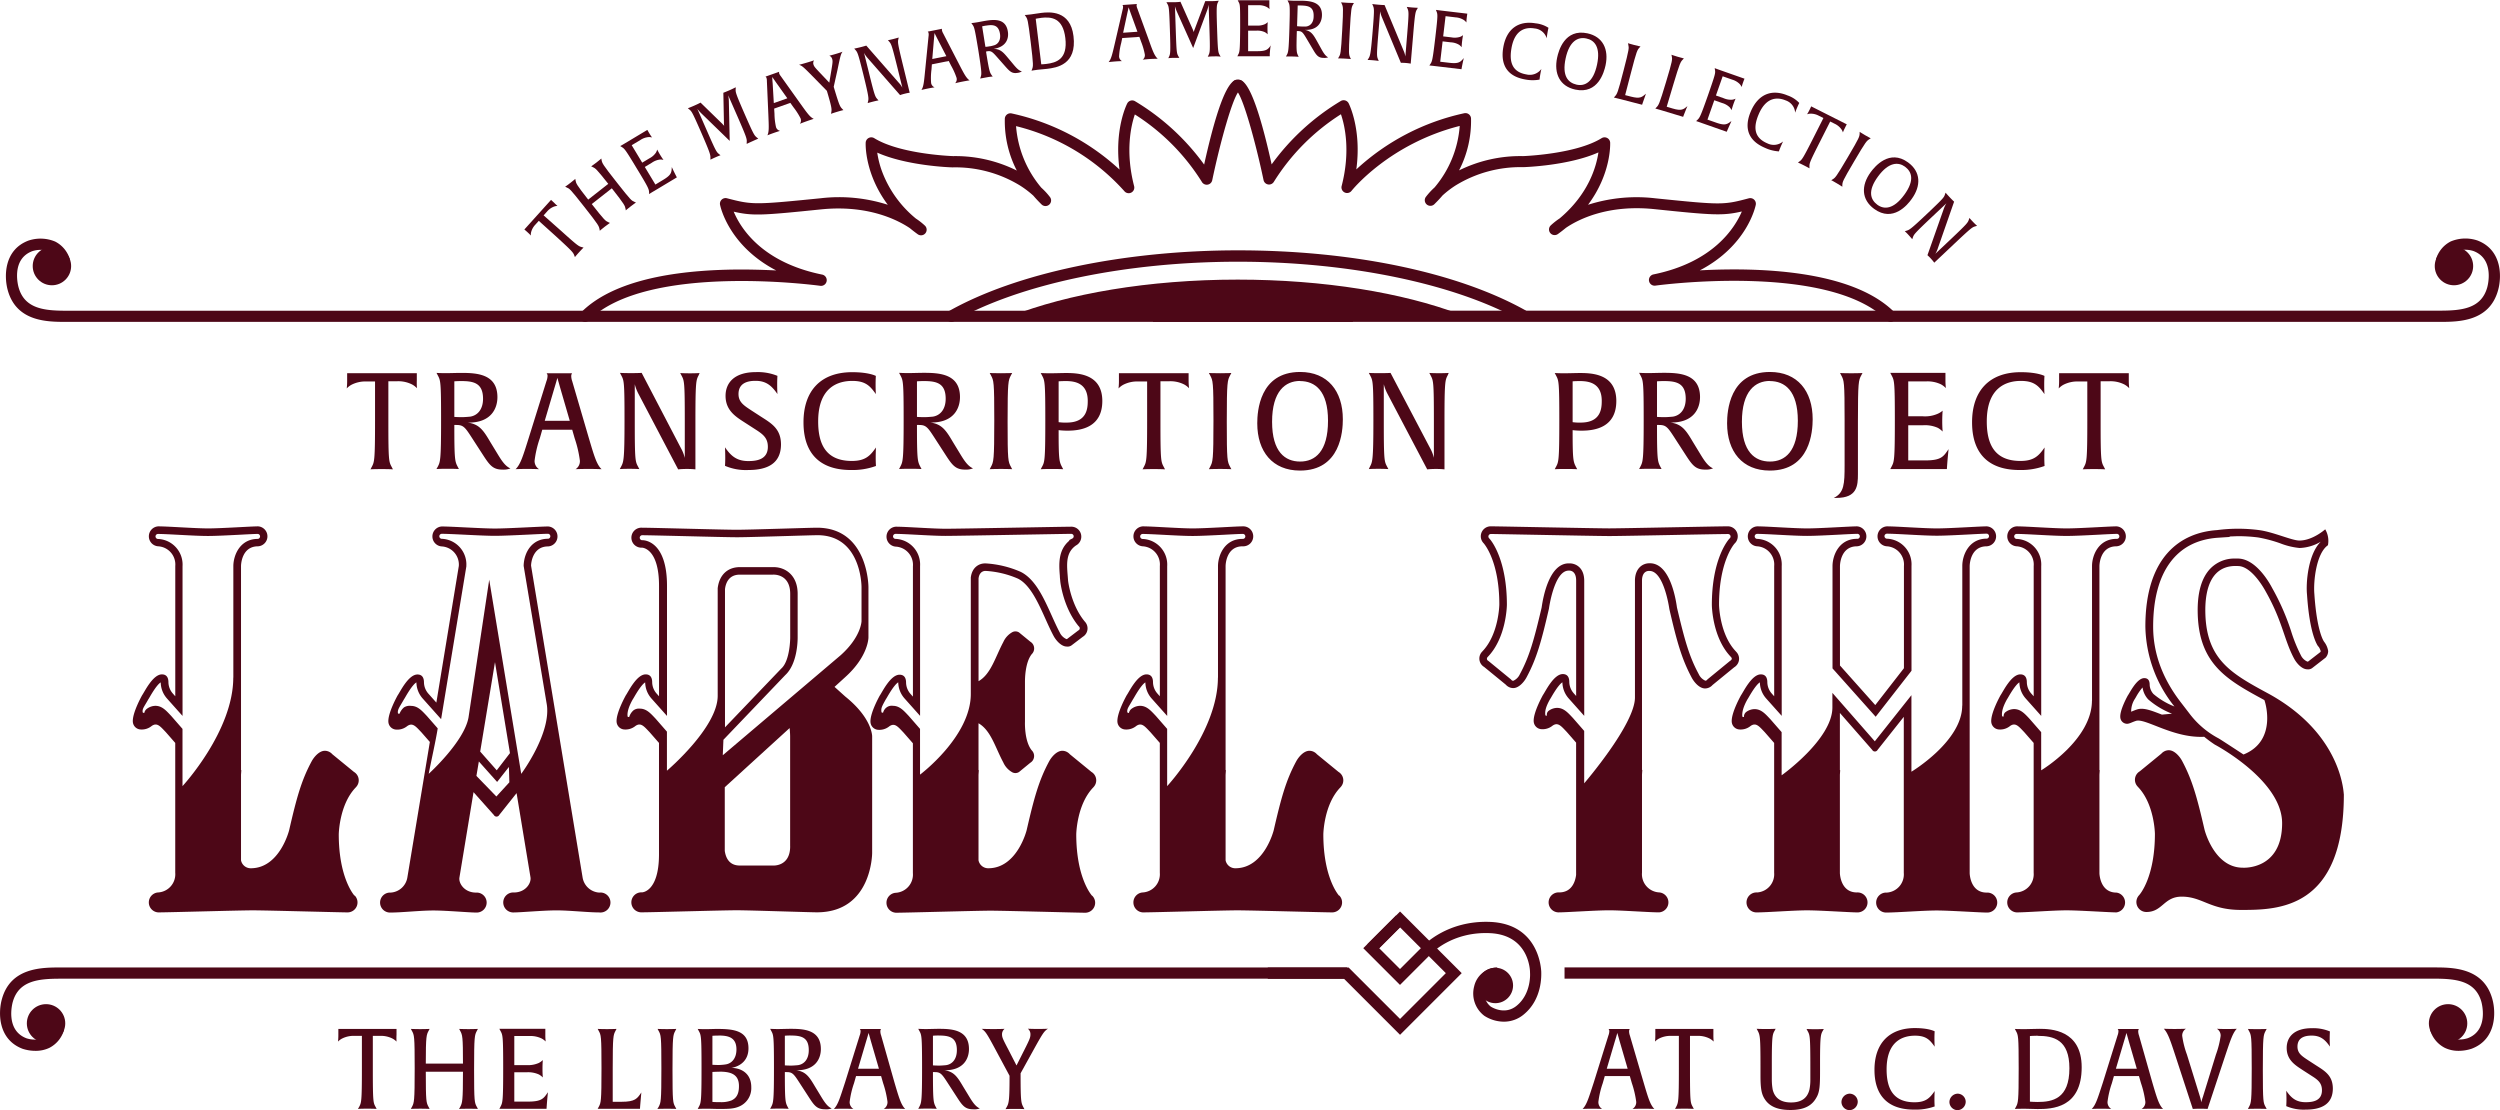 <svg id="Layer_1" data-name="Layer 1" xmlns="http://www.w3.org/2000/svg" viewBox="0 0 667.8 296.55"><defs><style>.cls-1{fill:#4d0717;}</style></defs><title>label-this-title-image</title><path class="cls-1" d="M448.46,608a5.3,5.3,0,0,0-1.3-1,8.18,8.18,0,0,0-4-.86h-2.34V617c0,10.47.14,10.62,0.9,12.06l0.32,0.61s-0.86-.07-3-0.07-3,.07-3,0.07l0.32-.61c0.72-1.37.9-1.62,0.9-12.42V606.2H435a8.18,8.18,0,0,0-4,.86,5,5,0,0,0-1.3,1,18,18,0,0,0,.11-2.2c0-1.3,0-1.87,0-1.87h18.61s0,0.58,0,1.87A18.78,18.78,0,0,0,448.46,608Z" transform="translate(-337.08 -504.3)"/><path class="cls-1" d="M471.29,629.74c-2.48,0-3.38-1.12-5.08-3.74l-2.59-4c-2.23-3.46-2.63-4.18-4.57-4.18a5.54,5.54,0,0,0-.61,0c0,9.14.14,9.72,0.9,11.16l0.32,0.61s-0.86-.07-3-0.07-3,.07-3,0.07L454,629c0.68-1.33.9-1.62,0.9-12.42,0-10.47-.14-10.62-0.9-12.06l-0.32-.61s1,0.07,2.52.07c1,0,2.84-.07,4.14-0.07,4.18,0,9.61.32,9.61,6.48,0,2.92-1.58,6.88-7.92,6.8,3.06,0.4,4.18,2.05,6,5.15l1.73,2.84c1.26,2.09,2.2,3.6,3.67,4.25A5.22,5.22,0,0,1,471.29,629.74Zm-11.05-23.65c-1,0-1.8.07-1.8,0.07v9.5s0.72,0.07,2.09.07c0.43,0,1.55-.07,2.16-0.14,1.87-.29,3.42-1.84,3.42-4.79C466.1,606.56,463.51,606.09,460.24,606.09Z" transform="translate(-337.08 -504.3)"/><path class="cls-1" d="M494.25,629.56c-2,0-3.42.07-3.42,0.07a2.54,2.54,0,0,0,1.15-2.27,31,31,0,0,0-1.4-6l-0.65-2.27h-8l-0.65,2.27a29,29,0,0,0-1.4,6,2.56,2.56,0,0,0,1.19,2.27s-1.26-.07-3.2-0.07-3.06.07-3.06,0.07c1.33-1.3,2-3.56,3.56-8.53l4.68-15a4.2,4.2,0,0,0,.29-1.33,1,1,0,0,0-.25-0.76h6.8a1.34,1.34,0,0,0-.22.76,4.17,4.17,0,0,0,.25,1.33l4.39,15c1.48,5,2.12,7.24,3.46,8.53C497.75,629.64,496.42,629.56,494.25,629.56Zm-7.52-21.63c-0.4-1.44-.68-2.38-0.76-2.7-0.07.25-.32,1.15-0.79,2.7l-2.59,8.78h6.69Z" transform="translate(-337.08 -504.3)"/><path class="cls-1" d="M523.7,604.55c-0.68,1.3-.86,1.62-0.86,12.42l0,12.71a18.71,18.71,0,0,0-2.2-.11,21.52,21.52,0,0,0-2.41.11l-10.65-20.27a11.42,11.42,0,0,1-.94-2.48v10c0,10.47.14,10.62,0.9,12.06l0.32,0.61s-0.9-.07-2.66-0.07-2.56.07-2.56,0.07l0.32-.61c0.68-1.29.94-1.62,0.94-12.42,0-10.47-.14-10.62-0.9-12.06l-0.32-.61s0.76,0.07,3.06.07c1.84,0,2.74-.07,2.74-0.07L519,624.06a10.29,10.29,0,0,1,1,2.56v-10c0-10.47-.14-10.62-0.9-12.06l-0.32-.61s0.83,0.07,2.59.07,2.59-.07,2.59-0.07Z" transform="translate(-337.08 -504.3)"/><path class="cls-1" d="M537,629.85a14.13,14.13,0,0,1-6.26-1.12s0.07-.83.07-2.2-0.07-2.74-.07-2.74c1.51,2.16,3,3.67,6.23,3.67,2.16,0,5.22-.36,5.22-3.82,0-2.23-1.22-3.24-2.77-4.28l-3.24-2.09c-2.45-1.58-5.29-3.24-5.29-7.23,0-3.38,2.23-6.34,8.1-6.34a13.89,13.89,0,0,1,5.76,1s-0.07.83-.07,2.3,0.07,2.56.07,2.56c-1.51-2.2-3-3.53-5.83-3.53-1.4,0-4.57.18-4.57,3.53,0,2.16,1.44,3.06,3.46,4.39l2.56,1.66c2.81,1.8,5.33,3.24,5.33,7.45C545.66,628.09,542.1,629.85,537,629.85Z" transform="translate(-337.08 -504.3)"/><path class="cls-1" d="M564.42,629.85c-11.63,0-12.71-8.5-12.71-12.74,0-8.57,4.75-13.39,13-13.39,4.54,0,6.33,1,6.33,1s-0.07.83-.07,2.34,0.07,2.52.07,2.52c-1.55-2.23-2.81-3.53-6.3-3.53-3.67,0-9.11,1.55-9.11,10.83,0,5.76,1.84,10.55,9,10.55,3.6,0,4.9-1.37,6.44-3.6,0,0-.07,1.19-0.07,2.74,0,1.37.07,2.2,0.07,2.2A18.23,18.23,0,0,1,564.42,629.85Z" transform="translate(-337.08 -504.3)"/><path class="cls-1" d="M594.87,629.74c-2.48,0-3.38-1.12-5.08-3.74l-2.59-4c-2.23-3.46-2.63-4.18-4.57-4.18a5.54,5.54,0,0,0-.61,0c0,9.14.14,9.72,0.9,11.16l0.32,0.61s-0.86-.07-3-0.07-3,.07-3,0.07l0.32-.61c0.68-1.33.9-1.62,0.9-12.42,0-10.47-.14-10.62-0.9-12.06l-0.32-.61s1,0.07,2.52.07c1,0,2.84-.07,4.14-0.07,4.18,0,9.61.32,9.61,6.48,0,2.92-1.58,6.88-7.92,6.8,3.06,0.4,4.18,2.05,6,5.15l1.73,2.84c1.26,2.09,2.2,3.6,3.67,4.25A5.22,5.22,0,0,1,594.87,629.74Zm-11.05-23.65c-1,0-1.8.07-1.8,0.07v9.5s0.72,0.07,2.09.07c0.43,0,1.55-.07,2.16-0.14,1.87-.29,3.42-1.84,3.42-4.79C589.69,606.56,587.1,606.09,583.82,606.09Z" transform="translate(-337.08 -504.3)"/><path class="cls-1" d="M604.45,629.56c-2.12,0-3,.07-3,0.07l0.32-.61c0.72-1.37.9-1.62,0.9-12.42,0-10.47-.14-10.62-0.9-12.06l-0.32-.61s0.83,0.07,3,.07,3-.07,3-0.07l-0.32.61c-0.72,1.37-.9,1.62-0.9,12.42,0,10.47.14,10.62,0.9,12.06l0.32,0.61S606.58,629.56,604.45,629.56Z" transform="translate(-337.08 -504.3)"/><path class="cls-1" d="M622.27,619.34a19.66,19.66,0,0,1-2.41-.14c0,7.74.14,8.39,0.9,9.83l0.32,0.61s-0.86-.07-3-0.07-3,.07-3,0.07l0.32-.61c0.72-1.33.9-1.62,0.9-12.42,0-10.47-.14-10.62-0.9-12.06l-0.32-.61s0.94,0.07,2.45.07,3.24-.07,4.28-0.07c3.38,0,9.72.29,9.72,7.49C631.52,618.26,626.16,619.34,622.27,619.34Zm-0.5-13.25c-1.12,0-1.91.07-1.91,0.07v10.91a12.63,12.63,0,0,0,2.16.11c5.36,0,5.62-3.71,5.62-5.8C627.63,606.67,624.29,606.09,621.77,606.09Z" transform="translate(-337.08 -504.3)"/><path class="cls-1" d="M654.7,608a5.3,5.3,0,0,0-1.3-1,8.18,8.18,0,0,0-4-.86h-2.34V617c0,10.47.14,10.62,0.9,12.06l0.32,0.61s-0.86-.07-3-0.07-3,.07-3,0.07l0.32-.61c0.72-1.37.9-1.62,0.9-12.42V606.2h-2.34a8.18,8.18,0,0,0-4,.86,5,5,0,0,0-1.3,1,18,18,0,0,0,.11-2.2c0-1.3,0-1.87,0-1.87h18.61s0,0.58,0,1.87A18.78,18.78,0,0,0,654.7,608Z" transform="translate(-337.08 -504.3)"/><path class="cls-1" d="M663,629.56c-2.12,0-3,.07-3,0.07l0.32-.61c0.72-1.37.9-1.62,0.9-12.42,0-10.47-.14-10.62-0.9-12.06l-0.32-.61s0.83,0.07,3,.07,3-.07,3-0.07l-0.32.61c-0.72,1.37-.9,1.62-0.9,12.42,0,10.47.14,10.62,0.9,12.06l0.32,0.61S665.11,629.56,663,629.56Z" transform="translate(-337.08 -504.3)"/><path class="cls-1" d="M684.33,630c-7.34,0-11.41-5.08-11.41-12.63,0-3.13.58-13.71,11.45-13.71,7.34,0,11.41,5.08,11.41,12.63C695.78,619.45,695.2,630,684.33,630Zm0-23.94c-3.85,0-7.45,2.66-7.45,10.91,0,8.06,3.49,10.62,7.49,10.62s7.45-2.66,7.45-10.91C691.82,608.65,688.33,606.09,684.33,606.09Z" transform="translate(-337.08 -504.3)"/><path class="cls-1" d="M723.79,604.55c-0.68,1.3-.86,1.62-0.86,12.42l0,12.71a18.73,18.73,0,0,0-2.2-.11,21.5,21.5,0,0,0-2.41.11l-10.66-20.27a11.42,11.42,0,0,1-.94-2.48v10c0,10.47.14,10.62,0.9,12.06l0.32,0.61s-0.9-.07-2.66-0.07-2.56.07-2.56,0.07L703,629c0.68-1.29.94-1.62,0.94-12.42,0-10.47-.14-10.62-0.9-12.06l-0.32-.61s0.76,0.07,3.06.07c1.84,0,2.74-.07,2.74-0.07l10.58,20.12a10.27,10.27,0,0,1,1,2.56v-10c0-10.47-.14-10.62-0.9-12.06l-0.32-.61s0.83,0.07,2.59.07,2.59-.07,2.59-0.07Z" transform="translate(-337.08 -504.3)"/><path class="cls-1" d="M759.57,619.34a19.66,19.66,0,0,1-2.41-.14c0,7.74.14,8.39,0.9,9.83l0.32,0.61s-0.86-.07-3-0.07-3,.07-3,0.07l0.32-.61c0.72-1.33.9-1.62,0.9-12.42,0-10.47-.14-10.62-0.9-12.06l-0.32-.61s0.94,0.07,2.45.07,3.24-.07,4.28-0.07c3.38,0,9.72.29,9.72,7.49C768.82,618.26,763.46,619.34,759.57,619.34Zm-0.5-13.25c-1.12,0-1.91.07-1.91,0.07v10.91a12.63,12.63,0,0,0,2.16.11c5.36,0,5.62-3.71,5.62-5.8C764.94,606.67,761.59,606.09,759.07,606.09Z" transform="translate(-337.08 -504.3)"/><path class="cls-1" d="M792.55,629.74c-2.48,0-3.38-1.12-5.08-3.74l-2.59-4c-2.23-3.46-2.63-4.18-4.57-4.18a5.54,5.54,0,0,0-.61,0c0,9.14.14,9.72,0.9,11.16l0.32,0.61s-0.86-.07-3-0.07-3,.07-3,0.07l0.32-.61c0.68-1.33.9-1.62,0.9-12.42,0-10.47-.14-10.62-0.9-12.06l-0.32-.61s1,0.07,2.52.07c1,0,2.84-.07,4.14-0.07,4.18,0,9.61.32,9.61,6.48,0,2.92-1.58,6.88-7.92,6.8,3.06,0.4,4.17,2.05,6,5.15l1.73,2.84c1.26,2.09,2.2,3.6,3.67,4.25A5.22,5.22,0,0,1,792.55,629.74ZM781.5,606.09c-1,0-1.8.07-1.8,0.07v9.5s0.72,0.07,2.09.07c0.43,0,1.55-.07,2.16-0.14,1.87-.29,3.42-1.84,3.42-4.79C787.36,606.56,784.77,606.09,781.5,606.09Z" transform="translate(-337.08 -504.3)"/><path class="cls-1" d="M809.83,630c-7.34,0-11.41-5.08-11.41-12.63,0-3.13.58-13.71,11.45-13.71,7.34,0,11.41,5.08,11.41,12.63C821.27,619.45,820.7,630,809.83,630Zm0-23.94c-3.85,0-7.45,2.66-7.45,10.91,0,8.06,3.49,10.62,7.49,10.62s7.45-2.66,7.45-10.91C817.31,608.65,813.82,606.09,809.83,606.09Z" transform="translate(-337.08 -504.3)"/><path class="cls-1" d="M834.27,604.55c-0.72,1.33-.9,1.66-0.9,12.45v14c0,3.06-.22,6.3-5.72,6.3h-0.72c2.77-1.37,2.88-3.74,2.88-8.75V616.64c0-10.47-.14-10.66-0.9-12.09l-0.32-.61s0.86,0.07,3,.07,3-.07,3-0.07Z" transform="translate(-337.08 -504.3)"/><path class="cls-1" d="M857.2,628.52l-0.07,1.08H844.78c-1.94,0-2.77,0-2.77,0l0.32-.61c0.72-1.37.9-1.62,0.9-12.42,0-10.47-.14-10.62-0.9-12.06l-0.32-.61s0.79,0,2.74,0h12s0,0.58,0,1.87a18.87,18.87,0,0,0,.11,2.2,5.28,5.28,0,0,0-1.3-1,8.26,8.26,0,0,0-4-.79h-4.75v9.32h3.89a8.41,8.41,0,0,0,4-.68A5.37,5.37,0,0,0,856,614s-0.11,1.08-.11,2.81,0.11,2.7.11,2.77a5.3,5.3,0,0,0-1.3-1,8.41,8.41,0,0,0-4-.68h-3.89v9.39h4.39c4.46,0,5-1,6.37-3C857.6,624.31,857.42,625.6,857.2,628.52Z" transform="translate(-337.08 -504.3)"/><path class="cls-1" d="M876.57,629.85c-11.63,0-12.71-8.5-12.71-12.74,0-8.57,4.75-13.39,13-13.39,4.54,0,6.34,1,6.34,1s-0.07.83-.07,2.34,0.07,2.52.07,2.52c-1.55-2.23-2.81-3.53-6.3-3.53-3.67,0-9.11,1.55-9.11,10.83,0,5.76,1.84,10.55,9,10.55,3.6,0,4.9-1.37,6.44-3.6,0,0-.07,1.19-0.07,2.74,0,1.37.07,2.2,0.07,2.2A18.24,18.24,0,0,1,876.57,629.85Z" transform="translate(-337.08 -504.3)"/><path class="cls-1" d="M905.84,608a5.3,5.3,0,0,0-1.3-1,8.18,8.18,0,0,0-4-.86h-2.34V617c0,10.47.14,10.62,0.9,12.06l0.32,0.61s-0.86-.07-3-0.07-3,.07-3,0.07l0.32-.61c0.72-1.37.9-1.62,0.9-12.42V606.2h-2.34a8.18,8.18,0,0,0-4,.86,5,5,0,0,0-1.3,1,18.11,18.11,0,0,0,.11-2.2c0-1.3,0-1.87,0-1.87h18.61s0,0.58,0,1.87A18.87,18.87,0,0,0,905.84,608Z" transform="translate(-337.08 -504.3)"/><path class="cls-1" d="M443,782.53a4.37,4.37,0,0,0-1.08-.81,6.82,6.82,0,0,0-3.3-.72h-1.95v9c0,8.73.12,8.85,0.75,10l0.27,0.51s-0.72-.06-2.49-0.06-2.52.06-2.52,0.06L433,800c0.6-1.14.75-1.35,0.75-10.35V781h-2a6.82,6.82,0,0,0-3.3.72,4.17,4.17,0,0,0-1.08.81,15,15,0,0,0,.09-1.83c0-1.08,0-1.56,0-1.56H443s0,0.48,0,1.56A15.7,15.7,0,0,0,443,782.53Z" transform="translate(-337.08 -504.3)"/><path class="cls-1" d="M462.22,800.46c-1.77,0-2.52.06-2.52,0.06L460,800c0.57-1.11.75-1.41,0.75-9.42h-9.93c0,8,.12,8.25.75,9.42l0.27,0.51s-0.72-.06-2.49-0.06-2.52.06-2.52,0.06l0.27-.51c0.6-1.14.75-1.35,0.75-10.35,0-8.73-.12-8.85-0.75-10l-0.27-.51s0.72,0.06,2.49.06,2.52-.06,2.52-0.06l-0.27.51c-0.57,1.08-.75,1.38-0.75,8.76h9.93c0-7.35-.15-7.62-0.75-8.76l-0.27-.51s0.72,0.06,2.49.06,2.52-.06,2.52-0.06l-0.27.51c-0.6,1.14-.75,1.35-0.75,10.35,0,8.73.12,8.85,0.75,10l0.27,0.51S464,800.46,462.22,800.46Z" transform="translate(-337.08 -504.3)"/><path class="cls-1" d="M483.13,799.59l-0.06.9H472.78c-1.62,0-2.31,0-2.31,0l0.27-.51c0.6-1.14.75-1.35,0.75-10.35,0-8.73-.12-8.85-0.75-10l-0.27-.51s0.66,0,2.28,0h10s0,0.48,0,1.56a15.69,15.69,0,0,0,.09,1.83,4.37,4.37,0,0,0-1.08-.81,6.89,6.89,0,0,0-3.3-.66h-4v7.77h3.24a7,7,0,0,0,3.3-.57,4.45,4.45,0,0,0,1.08-.78s-0.09.9-.09,2.34,0.09,2.25.09,2.31a4.38,4.38,0,0,0-1.08-.81,7,7,0,0,0-3.3-.57h-3.24v7.83h3.66c3.72,0,4.2-.87,5.31-2.49C483.46,796.08,483.31,797.16,483.13,799.59Z" transform="translate(-337.08 -504.3)"/><path class="cls-1" d="M508.09,799.59l-0.06.9h-9c-1.62,0-2.31,0-2.31,0L497,800c0.6-1.14.75-1.35,0.75-10.35,0-8.73-.12-8.85-0.75-10l-0.27-.51s0.69,0.06,2.49.06,2.55-.06,2.55-0.06l-0.27.51c-0.6,1.14-.75,1.41-0.75,10.08v8.88h2.34c3.72,0,4.2-.87,5.31-2.49C508.42,796.08,508.27,797.16,508.09,799.59Z" transform="translate(-337.08 -504.3)"/><path class="cls-1" d="M515.2,800.46c-1.77,0-2.52.06-2.52,0.06L513,800c0.6-1.14.75-1.35,0.75-10.35,0-8.73-.12-8.85-0.75-10l-0.27-.51s0.69,0.06,2.49.06,2.52-.06,2.52-0.06l-0.27.51c-0.6,1.14-.75,1.35-0.75,10.35,0,8.73.12,8.85,0.75,10l0.27,0.51S517,800.46,515.2,800.46Z" transform="translate(-337.08 -504.3)"/><path class="cls-1" d="M534.4,799.92c-1.38.57-2.67,0.6-5.28,0.6-1,0-2.25-.06-3.27-0.06-1.68,0-2.4.06-2.4,0.06l0.27-.51c0.6-1.11.75-1.35,0.75-10.35,0-8.73-.12-8.85-0.75-10l-0.27-.51s0.84,0.06,2.07.06c0.9,0,2.25-.06,3.12-0.06,4.41,0,8.37.42,8.37,5.19,0,3.21-2.16,4.77-4.53,5.22,2.16,0,5.28,1.14,5.28,5.16A5.31,5.31,0,0,1,534.4,799.92Zm-5.4-19c-0.81,0-1.62.06-1.62,0.06v7.74s0.63,0.06,1.77.06a13.21,13.21,0,0,0,1.74-.15c1.56-.21,2.91-1.53,2.91-4C533.8,781.27,531.43,780.91,529,780.91Zm0.24,9.66c-0.93,0-1.86.06-1.86,0.06v8a18.28,18.28,0,0,0,2,.06,7.7,7.7,0,0,0,3.09-.45c0.75-.36,2-1.08,2-3.75C534.52,791.17,532.18,790.56,529.24,790.56Z" transform="translate(-337.08 -504.3)"/><path class="cls-1" d="M557.44,800.61c-2.07,0-2.82-.93-4.23-3.12l-2.16-3.33c-1.86-2.88-2.19-3.48-3.81-3.48a4.58,4.58,0,0,0-.51,0c0,7.62.12,8.1,0.75,9.3l0.27,0.51s-0.72-.06-2.46-0.06-2.49.06-2.49,0.06l0.27-.51c0.57-1.11.75-1.35,0.75-10.35,0-8.73-.12-8.85-0.75-10l-0.27-.51s0.87,0.06,2.1.06c0.87,0,2.37-.06,3.45-0.06,3.48,0,8,.27,8,5.4,0,2.43-1.32,5.73-6.6,5.67,2.55,0.33,3.48,1.71,5,4.29l1.44,2.37c1.05,1.74,1.83,3,3.06,3.54A4.35,4.35,0,0,1,557.44,800.61Zm-9.21-19.71c-0.81,0-1.5.06-1.5,0.06v7.92s0.6,0.06,1.74.06c0.36,0,1.29-.06,1.8-0.12,1.56-.24,2.85-1.53,2.85-4C553.12,781.29,551,780.91,548.23,780.91Z" transform="translate(-337.08 -504.3)"/><path class="cls-1" d="M576,800.46c-1.65,0-2.85.06-2.85,0.06a2.12,2.12,0,0,0,1-1.89,25.8,25.8,0,0,0-1.17-5l-0.54-1.89h-6.69l-0.54,1.89a24.13,24.13,0,0,0-1.17,5,2.13,2.13,0,0,0,1,1.89s-1-.06-2.67-0.06-2.55.06-2.55,0.06c1.11-1.08,1.65-3,3-7.11l3.9-12.51a3.5,3.5,0,0,0,.24-1.11,0.85,0.85,0,0,0-.21-0.63h5.67a1.12,1.12,0,0,0-.18.63,3.47,3.47,0,0,0,.21,1.11L576,793.42c1.23,4.17,1.77,6,2.88,7.11C578.89,800.52,577.78,800.46,576,800.46Zm-6.27-18c-0.33-1.2-.57-2-0.63-2.25-0.06.21-.27,1-0.66,2.25l-2.16,7.32h5.58Z" transform="translate(-337.08 -504.3)"/><path class="cls-1" d="M597,800.61c-2.07,0-2.82-.93-4.23-3.12l-2.16-3.33c-1.86-2.88-2.19-3.48-3.81-3.48a4.58,4.58,0,0,0-.51,0c0,7.62.12,8.1,0.75,9.3l0.27,0.51s-0.72-.06-2.46-0.06-2.49.06-2.49,0.06l0.27-.51c0.57-1.11.75-1.35,0.75-10.35,0-8.73-.12-8.85-0.75-10l-0.27-.51s0.87,0.06,2.1.06c0.87,0,2.37-.06,3.45-0.06,3.48,0,8,.27,8,5.4,0,2.43-1.32,5.73-6.6,5.67,2.55,0.33,3.48,1.71,5,4.29l1.44,2.37c1.05,1.74,1.83,3,3.06,3.54A4.35,4.35,0,0,1,597,800.61Zm-9.21-19.71c-0.81,0-1.5.06-1.5,0.06v7.92s0.6,0.06,1.74.06c0.36,0,1.29-.06,1.8-0.12,1.56-.24,2.85-1.53,2.85-4C592.69,781.29,590.53,780.91,587.8,780.91Z" transform="translate(-337.08 -504.3)"/><path class="cls-1" d="M612.91,785.2L609.7,791c0,7.38.12,7.89,0.75,9.06l0.27,0.51s-0.72-.06-2.49-0.06-2.55.06-2.55,0.06L606,800c0.57-1,.75-1.74.75-8.34l-3.51-6.54c-2.67-5-2.88-5.22-3.93-6,0,0,.81.06,3.12,0.06s3-.06,3-0.06a1.87,1.87,0,0,0-.69,1.41c0,0.84.15,1.2,1.62,4l2.25,4.38,2.22-4.41c1.44-2.85,1.5-3.18,1.5-4a1.87,1.87,0,0,0-.69-1.41s1,0.06,2.64.06c2,0,2.73-.06,2.73-0.06C615.94,779.79,615.61,780.31,612.91,785.2Z" transform="translate(-337.08 -504.3)"/><path class="cls-1" d="M776,800.46c-1.65,0-2.85.06-2.85,0.06a2.12,2.12,0,0,0,1-1.89,25.83,25.83,0,0,0-1.17-5l-0.54-1.89h-6.69l-0.54,1.89a24.13,24.13,0,0,0-1.17,5,2.13,2.13,0,0,0,1,1.89s-1.05-.06-2.67-0.06-2.55.06-2.55,0.06c1.11-1.08,1.65-3,3-7.11l3.9-12.51a3.5,3.5,0,0,0,.24-1.11,0.85,0.85,0,0,0-.21-0.63h5.67a1.12,1.12,0,0,0-.18.63,3.49,3.49,0,0,0,.21,1.11l3.66,12.51c1.23,4.17,1.77,6,2.88,7.11C778.93,800.52,777.82,800.46,776,800.46Zm-6.27-18c-0.33-1.2-.57-2-0.63-2.25-0.06.21-.27,1-0.66,2.25l-2.16,7.32h5.58Z" transform="translate(-337.08 -504.3)"/><path class="cls-1" d="M794.84,782.53a4.4,4.4,0,0,0-1.08-.81,6.82,6.82,0,0,0-3.3-.72h-1.95v9c0,8.73.12,8.85,0.75,10l0.27,0.51s-0.72-.06-2.49-0.06-2.52.06-2.52,0.06l0.27-.51c0.6-1.14.75-1.35,0.75-10.35V781h-2a6.81,6.81,0,0,0-3.3.72,4.16,4.16,0,0,0-1.08.81,14.9,14.9,0,0,0,.09-1.83c0-1.08,0-1.56,0-1.56h15.51s0,0.48,0,1.56A15.7,15.7,0,0,0,794.84,782.53Z" transform="translate(-337.08 -504.3)"/><path class="cls-1" d="M824,779.62c-0.57,1-.75,1.38-0.75,8.82v1.89c0,3.81-.06,5.67-1,7.2-1.11,2-3.06,3.27-6.9,3.27-3,0-5.31-.72-6.69-2.64-1-1.41-1.32-2.82-1.32-6.57v-2.34c0-8-.12-8.43-0.75-9.63l-0.27-.51s0.78,0.06,2.52.06,2.55-.06,2.55-0.06l-0.27.51c-0.57,1-.75,1.38-0.75,8.82v4.17a15.08,15.08,0,0,0,.24,2.79c0.57,2.22,2.16,3.39,4.89,3.39s4.35-1.11,4.92-3.45a12.59,12.59,0,0,0,.24-2.52v-3.15c0-8.73-.12-8.85-0.75-10l-0.27-.51s0.57,0.06,2.28.06,2.34-.06,2.34-0.06Z" transform="translate(-337.08 -504.3)"/><path class="cls-1" d="M831.16,800.85a2.21,2.21,0,0,1-2.19-2.19,2.28,2.28,0,0,1,2.16-2.22,2.19,2.19,0,0,1,2.19,2.19A2.28,2.28,0,0,1,831.16,800.85Z" transform="translate(-337.08 -504.3)"/><path class="cls-1" d="M848.38,800.7c-9.69,0-10.59-7.08-10.59-10.62,0-7.14,4-11.16,10.8-11.16,3.78,0,5.28.87,5.28,0.87s-0.06.69-.06,2,0.06,2.1.06,2.1c-1.29-1.86-2.34-2.94-5.25-2.94-3.06,0-7.59,1.29-7.59,9,0,4.8,1.53,8.79,7.47,8.79,3,0,4.08-1.14,5.37-3,0,0-.06,1-0.06,2.28,0,1.14.06,1.83,0.06,1.83A15.19,15.19,0,0,1,848.38,800.7Z" transform="translate(-337.08 -504.3)"/><path class="cls-1" d="M860,800.85a2.21,2.21,0,0,1-2.19-2.19,2.28,2.28,0,0,1,2.16-2.22,2.19,2.19,0,0,1,2.19,2.19A2.28,2.28,0,0,1,860,800.85Z" transform="translate(-337.08 -504.3)"/><path class="cls-1" d="M881.38,800.55c-1.29,0-2.46-.09-3.63-0.09-1.65,0-2.46.06-2.46,0.06l0.27-.51c0.6-1.11.75-1.35,0.75-10.35,0-8.73-.12-8.85-0.75-10l-0.27-.51s0.81,0.06,2.46.06c1.2,0,2.79-.09,4.08-0.09,3.06,0,11.31.24,11.31,10.26C893.14,800.34,885.16,800.55,881.38,800.55Zm0-19.59c-1.17,0-2.07.09-2.07,0.09v17.52s1,0.09,2,.09c4,0,8.55-.81,8.55-9C889.87,782,885.61,781,881.41,781Z" transform="translate(-337.08 -504.3)"/><path class="cls-1" d="M912,800.46c-1.65,0-2.85.06-2.85,0.06a2.12,2.12,0,0,0,1-1.89,25.76,25.76,0,0,0-1.17-5l-0.54-1.89h-6.69l-0.54,1.89a24.2,24.2,0,0,0-1.17,5,2.13,2.13,0,0,0,1,1.89s-1-.06-2.67-0.06-2.55.06-2.55,0.06c1.11-1.08,1.65-3,3-7.11l3.9-12.51a3.52,3.52,0,0,0,.24-1.11,0.85,0.85,0,0,0-.21-0.63h5.67a1.12,1.12,0,0,0-.18.63,3.47,3.47,0,0,0,.21,1.11L912,793.42c1.23,4.17,1.77,6,2.88,7.11C914.86,800.52,913.75,800.46,912,800.46Zm-6.27-18c-0.33-1.2-.57-2-0.63-2.25-0.06.21-.27,1-0.66,2.25l-2.16,7.32h5.58Z" transform="translate(-337.08 -504.3)"/><path class="cls-1" d="M931.51,786.21l-4.74,14.31s-0.87-.06-1.95-0.06-2,.06-2,0.06l-4.68-14.31c-1.35-4.14-2-6-3.06-7.11,0,0,1.08.06,2.82,0.06,2,0,3.09-.06,3.09-0.06a2.12,2.12,0,0,0-1,1.89,23.81,23.81,0,0,0,1.26,5l3.51,11.34c0.21,0.75.33,1.29,0.36,1.41a8,8,0,0,1,.39-1.41L929,786a24.25,24.25,0,0,0,1.26-5,2.12,2.12,0,0,0-1-1.89s1,0.06,2.67.06,2.64-.06,2.64-0.06C933.52,780.19,932.89,782.08,931.51,786.21Z" transform="translate(-337.08 -504.3)"/><path class="cls-1" d="M940.06,800.46c-1.77,0-2.52.06-2.52,0.06l0.27-.51c0.6-1.14.75-1.35,0.75-10.35,0-8.73-.12-8.85-0.75-10l-0.27-.51s0.69,0.06,2.49.06,2.52-.06,2.52-0.06l-0.27.51c-0.6,1.14-.75,1.35-0.75,10.35,0,8.73.12,8.85,0.75,10l0.27,0.51S941.83,800.46,940.06,800.46Z" transform="translate(-337.08 -504.3)"/><path class="cls-1" d="M953,800.7a11.78,11.78,0,0,1-5.22-.93s0.06-.69.06-1.83-0.06-2.28-.06-2.28c1.26,1.8,2.52,3.06,5.19,3.06,1.8,0,4.35-.3,4.35-3.18,0-1.86-1-2.7-2.31-3.57l-2.7-1.74c-2-1.32-4.41-2.7-4.41-6,0-2.82,1.86-5.28,6.75-5.28a11.58,11.58,0,0,1,4.8.87s-0.06.69-.06,1.92,0.06,2.13.06,2.13c-1.26-1.83-2.49-2.94-4.86-2.94-1.17,0-3.81.15-3.81,2.94,0,1.8,1.2,2.55,2.88,3.66l2.13,1.38c2.34,1.5,4.44,2.7,4.44,6.21C960.19,799.23,957.22,800.7,953,800.7Z" transform="translate(-337.08 -504.3)"/><path class="cls-1" d="M431.76,743.54h0l0,0h0c-0.26-.3-4.19-4.91-4.19-16.38,0,0,.11-7.91,4.52-12.5l0.14-.16h0a2.62,2.62,0,0,0,0-3.51h0l0,0a2.66,2.66,0,0,0-.61-0.5l-5.77-4.72a2.66,2.66,0,0,0-.7-0.57h0a2.64,2.64,0,0,0-1.3-.35c-1.47,0-2.87,1.6-3.53,2.83-2.74,5.08-4,9.71-6,18.37,0,0-2.52,10.18-10.24,10.18a2.63,2.63,0,0,1-2.62-2.13V711.26l0.08-1.2-0.08-.09V655.5s0-5.27,4.55-5.27a2.67,2.67,0,0,0,0-5.33c-1.81,0-9.87.55-13.33,0.55s-10.71-.55-13.33-0.55a2.67,2.67,0,0,0,0,5.33,4.87,4.87,0,0,1,4.55,5.27v34.79l-0.65-.73a4.69,4.69,0,0,1-1.18-3c0-1-.31-2.12-1.74-2.12-2.45,0-4.68,4.75-5.29,5.58,0,0-2.77,4.91-2.46,7.26a2.19,2.19,0,0,0,1.86,1.86,4.2,4.2,0,0,0,3.16-.92c1.44-1,2.26.07,3.78,1.66l2.51,2.87v34.67a4.87,4.87,0,0,1-4.55,5.27,2.67,2.67,0,0,0,0,5.33c2.62,0,21.81-.55,25.28-0.55s23.48,0.55,25.28.55a2.66,2.66,0,0,0,1.92-4.52h0Zm-32.37-58.25c0,14.36-13.56,29-13.56,29V699l-3-3.44-0.33-.35c-1.15-1.22-2.24-2.37-3.9-2.37a3.86,3.86,0,0,0-2.16.71,1.82,1.82,0,0,0-.82,1.2,0.59,0.59,0,0,1-.43-0.17c-0.13-1,.34-1.38,1.5-3.46,0.13-.19.3-0.48,0.5-0.83,1.53-2.62,2.39-3.46,2.82-3.71v0a6.64,6.64,0,0,0,1.71,4.34l4.12,4.62v-40a6.85,6.85,0,0,0-6.47-7.27,0.69,0.69,0,0,1-.75-0.67,0.67,0.67,0,0,1,.67-0.67c1.17,0,3.37.12,5.71,0.24,2.81,0.15,5.72.3,7.62,0.3,2.07,0,5.57-.18,8.67-0.34,2-.11,4-0.21,4.67-0.21a0.67,0.67,0,0,1,0,1.33c-4.77,0-6.53,4.34-6.55,7.26v29.81Z" transform="translate(-337.08 -504.3)"/><path class="cls-1" d="M902.43,742.73c-4.12,0-4.51-4.38-4.55-5.14V711.26l0.08-1.2-0.08-.09V655.5s0-5.27,4.55-5.27a2.67,2.67,0,0,0,0-5.33c-1.81,0-9.87.55-13.33,0.55s-10.71-.55-13.33-0.55a2.67,2.67,0,0,0,0,5.33,4.87,4.87,0,0,1,4.55,5.27v34.79l-0.65-.73a4.69,4.69,0,0,1-1.18-3c0-1-.31-2.12-1.74-2.12-2.45,0-4.68,4.75-5.29,5.58,0,0-2.77,4.91-2.46,7.26a2.19,2.19,0,0,0,1.86,1.86,4.2,4.2,0,0,0,3.16-.92c1.44-1,2.26.07,3.78,1.66l2.51,2.87v34.67a4.87,4.87,0,0,1-4.55,5.27,2.67,2.67,0,0,0,0,5.33c2.62,0,9.86-.55,13.33-0.55s11.53,0.55,13.33.55A2.67,2.67,0,0,0,902.43,742.73Zm-6.55-51.29c0,10.5-13.56,18.63-13.56,18.63V699.87l-3-3.44-0.33-.36c-1.15-1.22-2.24-2.36-3.9-2.36a3.86,3.86,0,0,0-2.16.71,1.32,1.32,0,0,0-.63,1.28l-0.22,0a0.23,0.23,0,0,1-.21-0.15c-0.13-1,.15-2.35,1.31-4.44,0.13-.19.3-0.48,0.5-0.83,1.53-2.62,2.39-3.46,2.82-3.71v0a6.64,6.64,0,0,0,1.71,4.34l4.12,4.62v-40a6.85,6.85,0,0,0-6.47-7.27,0.69,0.69,0,0,1-.75-0.67,0.67,0.67,0,0,1,.67-0.67c1.17,0,3.37.12,5.71,0.24,2.81,0.15,5.72.3,7.62,0.3,2.07,0,5.57-.18,8.67-0.34,2-.11,4-0.21,4.67-0.21a0.67,0.67,0,1,1,0,1.33c-4.77,0-6.53,4.34-6.55,7.25v36Z" transform="translate(-337.08 -504.3)"/><path class="cls-1" d="M867.77,742.73c-4.12,0-4.51-4.38-4.55-5.15V655.5s0-5.27,4.55-5.27a2.67,2.67,0,0,0,0-5.33c-1.81,0-9.87.55-13.33,0.55s-10.71-.55-13.33-0.55a2.67,2.67,0,0,0,0,5.33,4.87,4.87,0,0,1,4.55,5.27v27.29L838,692.64l-9.43-10.57V655.5s0-5.27,4.55-5.27a2.67,2.67,0,0,0,0-5.33c-1.81,0-9.87.55-13.33,0.55s-10.71-.55-13.33-0.55a2.67,2.67,0,0,0,0,5.33A4.87,4.87,0,0,1,811,655.5v34.79l-0.65-.73a4.69,4.69,0,0,1-1.18-3c0-1-.31-2.12-1.74-2.12-2.45,0-4.68,4.75-5.29,5.58,0,0-2.77,4.91-2.46,7.26a2.19,2.19,0,0,0,1.86,1.86,4.2,4.2,0,0,0,3.16-.92c1.44-1,2.26.07,3.78,1.66l2.51,2.87v34.67a4.87,4.87,0,0,1-4.55,5.27,2.67,2.67,0,1,0,0,5.33c2.62,0,9.86-.55,13.33-0.55s11.53,0.55,13.33.55a2.67,2.67,0,1,0,0-5.33c-4.12,0-4.51-4.38-4.55-5.15V711.26l0.08-1.2-0.08-.09V694.74l8.64,9.87h0a0.81,0.81,0,0,0,1.43,0h0l7-8.83v41.68a4.87,4.87,0,0,1-4.55,5.27,2.67,2.67,0,1,0,0,5.33c2.62,0,9.86-.55,13.33-0.55s11.53,0.55,13.33.55A2.67,2.67,0,1,0,867.77,742.73Zm-6.55-49.92c0,9.5-13.56,17.63-13.56,17.63V690l-9.78,12.32-11.33-12.94v3.89c0,8.5-13.56,18.13-13.56,18.13V699.87l-3-3.44-0.33-.35c-1.15-1.22-2.24-2.36-3.9-2.36a3.86,3.86,0,0,0-2.16.71,1.58,1.58,0,0,0-.67,1.4l-0.22,0a0.23,0.23,0,0,1-.21-0.16c-0.13-1,.19-2.48,1.36-4.56,0.13-.19.3-0.48,0.5-0.83,1.53-2.62,2.39-3.46,2.82-3.71v0a6.64,6.64,0,0,0,1.71,4.34l4.12,4.61v-40a6.85,6.85,0,0,0-6.47-7.27,0.69,0.69,0,0,1-.75-0.67,0.67,0.67,0,0,1,.67-0.67c1.17,0,3.37.12,5.71,0.24,2.81,0.15,5.72.3,7.62,0.3,2.07,0,5.57-.18,8.67-0.34,2-.11,4-0.21,4.67-0.21a0.67,0.67,0,1,1,0,1.33c-4.77,0-6.53,4.34-6.55,7.26v27.35l11.53,12.92,9.57-12.29v-28a6.85,6.85,0,0,0-6.47-7.27,0.69,0.69,0,0,1-.75-0.67,0.67,0.67,0,0,1,.67-0.67c1.17,0,3.38.12,5.71,0.24,2.81,0.15,5.71.3,7.62,0.3,2.07,0,5.57-.18,8.67-0.34,2-.11,4-0.21,4.67-0.21a0.67,0.67,0,0,1,0,1.33c-4.77,0-6.53,4.34-6.55,7.25v37.33Z" transform="translate(-337.08 -504.3)"/><path class="cls-1" d="M628.76,743.54h0l0,0h0c-0.26-.3-4.19-4.91-4.19-16.38,0,0,.11-7.91,4.52-12.5l0.14-.16h0a2.62,2.62,0,0,0,0-3.51h0l0,0a2.66,2.66,0,0,0-.61-0.5l-5.77-4.72a2.66,2.66,0,0,0-.7-0.57h0a2.64,2.64,0,0,0-1.3-.35c-1.47,0-2.87,1.6-3.53,2.83-2.74,5.08-4,9.71-6,18.37,0,0-2.52,10.18-10.24,10.18a2.63,2.63,0,0,1-2.62-2.13V711.26l0.08-1.2-0.08-.09V697.5c3.32,1.9,4.47,6.47,6.61,10.44a5.64,5.64,0,0,0,2.44,2.67,1.79,1.79,0,0,0,1.77-.09l3-2.46a2.56,2.56,0,0,0,.49-0.4l0,0h0a2.12,2.12,0,0,0,0-2.83h0l-0.12-.13c-2-2.53-1.78-7.6-1.78-7.6v-4c0-1.4,0-5.86,0-6.59s0-5.16,1.79-7.45l0.12-.13h0a2.12,2.12,0,0,0,0-2.83h0l0,0a2.56,2.56,0,0,0-.49-0.4l-3-2.46a1.79,1.79,0,0,0-1.77-.09,5.64,5.64,0,0,0-2.44,2.67c-2.14,4-3.29,8.55-6.61,10.44V658.81c0.28-2.25,2-2,2-2a25.26,25.26,0,0,1,8.51,2.05c4.43,2.2,6.8,10.24,9.54,15.32,0.66,1.22,2.06,2.83,3.53,2.83a1.78,1.78,0,0,0,1.3-.35l2.95-2.25a2.66,2.66,0,0,0,.61-0.5l0,0h0a2.62,2.62,0,0,0,0-3.51h0l-0.14-.16c-3.69-4.51-4.39-10.84-4.39-10.84-0.22-3.57-1-7.27,2.14-9.41h0a2.66,2.66,0,0,0-1.19-5c-1.81,0-30.14.55-33.61,0.55s-10.71-.55-13.33-0.55a2.67,2.67,0,0,0,0,5.33,4.87,4.87,0,0,1,4.55,5.27v34.79l-0.65-.73a4.69,4.69,0,0,1-1.18-3c0-1-.31-2.12-1.74-2.12-2.45,0-4.68,4.75-5.29,5.58,0,0-2.77,4.91-2.46,7.26a2.19,2.19,0,0,0,1.86,1.86,4.2,4.2,0,0,0,3.16-.92c1.44-1,2.26.07,3.78,1.66l2.51,2.87v34.67a4.87,4.87,0,0,1-4.55,5.27,2.67,2.67,0,0,0,0,5.33c2.62,0,21.81-.55,25.28-0.55s23.48,0.55,25.28.55a2.66,2.66,0,0,0,1.92-4.52h0Zm-32.36-85v31.14c0,11.39-13.56,21.54-13.56,21.54V699l-3-3.44-0.33-.35c-1.15-1.22-2.24-2.37-3.9-2.37a2.28,2.28,0,0,0-1.7.42,2.56,2.56,0,0,0-.94,1.41l-0.22,0a0.23,0.23,0,0,1-.21-0.16c-0.13-1,0-1.33,1.16-3.41,0.13-.19.3-0.48,0.5-0.83,1.53-2.62,2.39-3.46,2.82-3.71v0a6.64,6.64,0,0,0,1.71,4.34l4.12,4.62v-40a6.85,6.85,0,0,0-6.47-7.27,0.69,0.69,0,0,1-.75-0.67,0.67,0.67,0,0,1,.67-0.67c1.17,0,3.37.12,5.71,0.24,2.81,0.15,5.72.3,7.62,0.3s12.2-.18,21.17-0.34c6.27-.11,11.69-0.21,12.43-0.21a0.66,0.66,0,0,1,.29,1.25l-0.78.39-0.06.22c-3,2.54-2.74,6.33-2.49,9.41,0,0.44.07,0.87,0.1,1.31s0.82,7.08,4.84,12l0.08,0.09,0.12,0.12a0.63,0.63,0,0,1,0,.87l0,0-0.13.1-0.1.06L622.1,675h-0.18a3.53,3.53,0,0,1-1.77-1.77c-0.69-1.29-1.37-2.79-2.09-4.39-2.18-4.84-4.43-9.84-8.32-11.78a27.28,27.28,0,0,0-9.3-2.26H600.2C598.66,654.79,596.74,655.78,596.4,658.57Z" transform="translate(-337.08 -504.3)"/><path class="cls-1" d="M497.16,742.73a4.81,4.81,0,0,1-4.45-4l-13.77-83.32c0-.75.42-5.15,4.55-5.15a2.67,2.67,0,0,0,0-5.33c-1.81,0-10.73.55-14.2,0.55s-11.57-.55-14.2-0.55a2.67,2.67,0,0,0,0,5.33,4.86,4.86,0,0,1,4.55,5.22l-6,36.5-2.13-2.39a4.69,4.69,0,0,1-1.18-3c0-1-.31-2.12-1.74-2.12-2.45,0-4.68,4.75-5.29,5.58,0,0-2.77,4.91-2.46,7.26a2.19,2.19,0,0,0,1.86,1.86,4.2,4.2,0,0,0,3.16-.92c1.44-1,2.26.07,3.78,1.66l2.26,2.58-6,36.16h0a4.81,4.81,0,0,1-4.46,4.08,2.67,2.67,0,1,0,0,5.33c2.94,0,7.94-.55,11.4-0.55s9.6,0.55,11.4.55a2.67,2.67,0,1,0,0-5.33c-3.12,0-4.68-2.49-4.44-4l3.77-22.83L469,722h0a0.81,0.81,0,0,0,1.43,0h0l4.64-5.84,3.71,22.47h0c0.27,1.55-1.29,4.07-4.44,4.07a2.67,2.67,0,1,0,0,5.33c1.81,0,7.94-.55,11.4-0.55s8.47,0.55,11.4.55A2.67,2.67,0,1,0,497.16,742.73Zm-27.49-25.67-5.33-5.5,0.65-3.86,4.88,5.47,3.15-4,0.12,4.1Zm0.1-7-4.42-5,3.95-23.89,4,24.3Zm6.55,1-8.56-51.91-5.53,36.8C461.08,702.43,451.6,711,451.6,711c0.58-3.12,1.92-9,2.4-12.14l-2.88-3.29-0.33-.35c-1.15-1.22-2.24-2.36-3.9-2.36a2.82,2.82,0,0,0-1.91.41,4.29,4.29,0,0,0-1.18,1.68l-0.22,0a0.23,0.23,0,0,1-.21-0.16c-0.13-1,.45-1.61,1.62-3.69,0.13-.19.3-0.48,0.5-0.83,1.53-2.62,2.39-3.45,2.82-3.69a6.64,6.64,0,0,0,1.71,4.34l4.89,5.48,6.74-40.79v-0.17a6.85,6.85,0,0,0-6.47-7.21,0.69,0.69,0,0,1-.75-0.67,0.67,0.67,0,0,1,.67-0.67c1.17,0,3.57.12,6.11,0.24,3,0.15,6.19.3,8.09,0.3,2.06,0,5.85-.18,9.2-0.34,2.21-.11,4.29-0.21,5-0.21a0.67,0.67,0,0,1,0,1.33c-4.29,0-6.38,3.54-6.54,7.06v0.21l6.11,36.59C484.63,699.84,476.32,711,476.32,711Z" transform="translate(-337.08 -504.3)"/><path class="cls-1" d="M800.93,678.49h0l-0.14-.16c-4.41-4.59-4.52-12.5-4.52-12.5,0-11,3.62-15.71,4.14-16.32a2.66,2.66,0,0,0-1.81-4.62c-2.62,0-28.19.55-31.66,0.55s-29.83-.55-31.64-0.55a2.66,2.66,0,0,0-1.91,4.52h0l0,0h0c0.26,0.3,4.19,4.91,4.19,16.38,0,0-.11,7.91-4.52,12.5l-0.14.16h0a2.62,2.62,0,0,0,0,3.51h0l0,0a2.66,2.66,0,0,0,.61.5l5.77,4.72a2.66,2.66,0,0,0,.7.57h0a2.64,2.64,0,0,0,1.3.35c1.47,0,2.87-1.6,3.53-2.83,2.74-5.08,4-9.71,6-18.37,0,0,1.37-10.18,5.27-10.18,0,0,2-.29,2,2.66v30.83l-0.65-.73a4.69,4.69,0,0,1-1.18-3c0-1-.31-2.12-1.74-2.12-2.45,0-4.68,4.75-5.29,5.58,0,0-2.77,4.91-2.46,7.26a2.19,2.19,0,0,0,1.86,1.86,4.2,4.2,0,0,0,3.16-.92c1.44-1,2.26.07,3.78,1.66l2.51,2.87V738c-0.16,1.37-.92,4.68-4.51,4.68a2.67,2.67,0,1,0,0,5.33c1.81,0,9.87-.55,13.33-0.55s10.71,0.55,13.33.55a2.67,2.67,0,0,0,0-5.33,4.87,4.87,0,0,1-4.55-5.27h0v-26.2l0.08-1.2-0.08-.09V659.3c0.08-2.77,2-2.49,2-2.49C781.6,656.8,783,667,783,667c2,8.66,3.28,13.29,6,18.37,0.66,1.22,2.06,2.83,3.53,2.83a2.64,2.64,0,0,0,1.3-.35h0a2.66,2.66,0,0,0,.7-0.57l5.77-4.72a2.66,2.66,0,0,0,.61-0.5l0,0h0A2.62,2.62,0,0,0,800.93,678.49Zm-1.5,2.19,0,0-0.13.1-0.12.08-6,4.92-0.11.13a0.65,0.65,0,0,1-.17.14l0,0a0.64,0.64,0,0,1-.29.08,3.53,3.53,0,0,1-1.77-1.77c-2.58-4.79-3.76-9.11-5.81-17.79-0.4-2.88-2-11.69-7.12-11.81h-0.25c-1.85,0-3.76,1.37-3.85,4.45v31.41c0,7.17-13.56,22.92-13.56,22.92v-14l-3-3.44-0.33-.35c-1.15-1.22-2.24-2.36-3.9-2.36a3.86,3.86,0,0,0-2.16.71,1.29,1.29,0,0,0-.56,1.37l-0.22,0a0.23,0.23,0,0,1-.21-0.16c-0.13-1,.07-2.12,1.24-4.21,0.13-.19.3-0.48,0.5-0.83,1.53-2.62,2.39-3.45,2.82-3.71v0a6.64,6.64,0,0,0,1.71,4.34l4.12,4.62V659.46c0-3.68-2.42-4.67-3.85-4.67H756c-5.08.13-6.72,8.93-7.12,11.81-2.05,8.68-3.23,13-5.81,17.79a3.53,3.53,0,0,1-1.77,1.77,0.65,0.65,0,0,1-.32-0.09,0.66,0.66,0,0,1-.18-0.15l-0.11-.13-6-4.92-0.12-.08-0.13-.1,0,0a0.62,0.62,0,0,1,0-.86l0.08-.09c4.9-5.1,5.07-13.5,5.08-13.86,0-11.86-4-17-4.66-17.7l-0.1-.12,0,0a0.65,0.65,0,0,1-.18-0.45,0.67,0.67,0,0,1,.67-0.67c0.74,0,5.81.1,11.68,0.21,8.4,0.16,17.92.34,20,.34,1.87,0,9.91-.15,17.67-0.3,6.57-.13,12.78-0.24,14-0.24a0.67,0.67,0,0,1,.67.67,0.66,0.66,0,0,1-.22.48l-0.09.08-0.08.09c-0.77.91-4.61,6-4.61,17.61,0,0.38.17,8.79,5.07,13.88l0.07,0.08a0.66,0.66,0,0,1,.19.45A0.65,0.65,0,0,1,799.42,680.68Z" transform="translate(-337.08 -504.3)"/><path class="cls-1" d="M943.37,689.77c-9.79-5.31-16.8-8.92-17.19-21.44-0.23-7.27,1.87-13.21,8.69-12.83,3.89,0,7.43,6.81,7.43,6.81,4.56,8.06,4.87,12.87,7.6,17.95,0.66,1.22,2.06,2.83,3.53,2.83a1.78,1.78,0,0,0,1.3-.35l3.58-2.78a2.65,2.65,0,0,0,.67-1.75,5.36,5.36,0,0,0-1.08-2.48s-1.92-2.41-2.61-12.79c-0.29-3.32.51-10.85,3.63-13a6.1,6.1,0,0,0-.73-4.25s-3.32,3-6.9,3c-2,0-6.93-2.28-10.76-2.79a43.14,43.14,0,0,0-11.21,0l0,0c-9.75.65-19.17,7.06-19.17,25.76a35,35,0,0,0,7.77,21.36,19.64,19.64,0,0,1-5.62-3.35,3.89,3.89,0,0,1-1-2.47c0-.85-0.26-1.76-1.44-1.76-2,0-3.88,3.94-4.39,4.63,0,0-2.3,4.07-2,6a1.82,1.82,0,0,0,1.55,1.55c0.73,0.12,1.36-.35,2.62-0.76,2.49-.81,9.94,4.67,18.23,4.25a34,34,0,0,0,2.81,2.08s18,9.48,18,21c0,12.62-10.49,11.89-10.49,11.89-7.72,0-10.24-10.18-10.24-10.18-2-8.66-3.28-13.29-6-18.37-0.66-1.22-2.06-2.83-3.53-2.83a2.64,2.64,0,0,0-1.3.35h0a2.66,2.66,0,0,0-.7.57l-5.77,4.72a2.66,2.66,0,0,0-.61.5l0,0h0a2.62,2.62,0,0,0,0,3.51h0l0.14,0.16c4.41,4.59,4.52,12.5,4.52,12.5,0,11.48-3.93,16.09-4.19,16.38h0l0,0h0a2.66,2.66,0,0,0,1.92,4.52c4.32,0,4.64-4.1,9.43-4.1,5.55,0,7.51,3.55,15.85,3.55,9.75,0,27.46-.07,27.46-30.87C963.07,716.65,963.07,700.76,943.37,689.77Zm-28.8,5.42c-2.23-.87-4-1.56-5.44-1.56a3.88,3.88,0,0,0-1.21.18c-0.48.16-.87,0.32-1.22,0.46l-0.34.14a6.11,6.11,0,0,1,.87-3.24c0.11-.16.25-0.4,0.42-0.69a14.78,14.78,0,0,1,1.75-2.55,5.91,5.91,0,0,0,1.46,3.14l0.07,0.07,0.07,0.06a21.61,21.61,0,0,0,6.27,3.74Zm21.8,10.66s-6.09-4-6.67-4.32A23.46,23.46,0,0,1,922,695l-2.42-3.15c-4.88-6.33-7.35-13.11-7.35-20.14,0-14.58,6.15-23,17.3-23.77l3.17-.21-0.08-.13c0.71,0,1.51-.07,2.4-0.07a40.3,40.3,0,0,1,5.29.34,36.44,36.44,0,0,1,5.86,1.56,19.35,19.35,0,0,0,5.17,1.25A11.8,11.8,0,0,0,957,649c-3.36,3.31-4,10.91-3.67,14.13,0.69,10.43,2.65,13.37,3,13.86L956.4,677a4.3,4.3,0,0,1,.59,1.24,0.61,0.61,0,0,1-.1.24l-3.29,2.55h-0.18a3.53,3.53,0,0,1-1.77-1.77,40.41,40.41,0,0,1-2.56-6.33A62.61,62.61,0,0,0,944,661.33c-0.65-1.25-4.27-7.78-9.11-7.83l-0.66,0a8.94,8.94,0,0,0-6.69,2.65c-2.43,2.51-3.58,6.63-3.4,12.26,0.42,13.48,8.08,17.63,17.79,22.89C942,691.29,945.66,702.12,936.37,705.84Z" transform="translate(-337.08 -504.3)"/><path class="cls-1" d="M562.88,690.37L560,687.78l2.83-2.58c6.23-5.58,6.23-10.6,6.23-10.6V661.12s0-15.86-13.77-15.86c-1.81,0-18,.55-21.44.55s-22.66-.55-25.28-0.55a2.67,2.67,0,1,0,0,5.33s4.61,0.05,4.55,10.4v29.3l-0.65-.73a4.69,4.69,0,0,1-1.18-3c0-1-.31-2.12-1.74-2.12-2.45,0-4.68,4.75-5.29,5.58,0,0-2.77,4.91-2.46,7.26a2.19,2.19,0,0,0,1.86,1.86,4.2,4.2,0,0,0,3.16-.92c1.44-1,2.26.07,3.78,1.66l2.51,2.87v30c-0.08,9.87-4.55,9.92-4.55,9.92a2.67,2.67,0,1,0,0,5.33c2.62,0,21.81-.55,25.28-0.55s19.64,0.55,21.44.55c14.77,0,14.77-15.86,14.77-15.86V701S570.12,696.19,562.88,690.37Zm-14.73,40c0,5.5-4.61,5.13-4.61,5.13h-8.86c-3.07,0-3.79-2.46-4-3.92v-17L548,698.78c0.14,1.26.14,2.19,0.14,2.19v29.42Zm-18-24.33,0.17-4.13,16.51-17.27c3.17-2.92,3.32-8.88,3.32-10.06V662.93c0-4.93-3.23-7.14-6.43-7.14h-9c-3.3,0-5.52,2.11-5.93,5.65v28.73c0,8.5-13.56,20-13.56,20V699.74l-3-3.44-0.33-.35c-1.15-1.22-2.24-2.36-3.9-2.36a2.41,2.41,0,0,0-1.73.48,3.9,3.9,0,0,0-1.12,1.75l-0.22,0a0.23,0.23,0,0,1-.21-0.16c-0.13-1,.21-2.46,1.38-4.54,0.13-.19.3-0.48,0.5-0.83,1.53-2.62,2.39-3.46,2.82-3.71v0a6.64,6.64,0,0,0,1.71,4.34l4.12,4.62V661c0.07-12-5.85-12.39-6.53-12.4a0.67,0.67,0,1,1,0-1.33c1.2,0,6,.12,11.12.24,6,0.15,12.28.3,14.16,0.3,2,0,8.21-.18,13.65-0.34,3.63-.11,7.06-0.21,7.79-0.21,11.58,0,11.77,13.3,11.77,13.87v9.08c0,0.15-.18,4.29-5.57,9.11Zm0.59-7.45V661.68c0.17-1.46.91-3.88,3.95-3.88h8.86s4.61-.37,4.61,5.13V674.6s0,6.2-2.41,8.31Z" transform="translate(-337.08 -504.3)"/><path class="cls-1" d="M694.76,743.54h0l0,0h0c-0.26-.3-4.19-4.91-4.19-16.38,0,0,.11-7.91,4.52-12.5l0.14-.16h0a2.62,2.62,0,0,0,0-3.51h0l0,0a2.66,2.66,0,0,0-.61-0.5l-5.77-4.72a2.66,2.66,0,0,0-.7-0.57h0a2.64,2.64,0,0,0-1.3-.35c-1.47,0-2.87,1.6-3.53,2.83-2.74,5.08-4,9.71-6,18.37,0,0-2.52,10.18-10.24,10.18a2.63,2.63,0,0,1-2.62-2.13V711.26l0.08-1.2-0.08-.09V655.5s0-5.27,4.55-5.27a2.67,2.67,0,1,0,0-5.33c-1.81,0-9.87.55-13.33,0.55s-10.71-.55-13.33-0.55a2.67,2.67,0,0,0,0,5.33,4.87,4.87,0,0,1,4.55,5.27v34.79l-0.65-.73a4.69,4.69,0,0,1-1.18-3c0-1-.31-2.12-1.74-2.12-2.45,0-4.68,4.75-5.29,5.58,0,0-2.77,4.91-2.46,7.26a2.19,2.19,0,0,0,1.86,1.86,4.2,4.2,0,0,0,3.16-.92c1.44-1,2.26.07,3.78,1.66l2.51,2.87v34.67a4.87,4.87,0,0,1-4.55,5.27,2.67,2.67,0,0,0,0,5.33c2.62,0,21.81-.55,25.28-0.55s23.48,0.55,25.28.55a2.66,2.66,0,0,0,1.92-4.52h0Zm-32.35-58.25c0,14.36-13.56,29-13.56,29V699l-3-3.44-0.33-.35c-1.15-1.22-2.24-2.37-3.9-2.37a3.86,3.86,0,0,0-2.16.71,1.82,1.82,0,0,0-.82,1.2,0.59,0.59,0,0,1-.43-0.17c-0.13-1,.34-1.38,1.5-3.46,0.13-.19.3-0.48,0.5-0.83,1.53-2.62,2.39-3.46,2.82-3.71v0a6.64,6.64,0,0,0,1.71,4.34l4.12,4.62v-40a6.85,6.85,0,0,0-6.47-7.27,0.69,0.69,0,0,1-.75-0.67,0.67,0.67,0,0,1,.67-0.67c1.17,0,3.37.12,5.71,0.24,2.81,0.15,5.72.3,7.62,0.3,2.07,0,5.57-.18,8.67-0.34,2-.11,4-0.21,4.67-0.21a0.67,0.67,0,1,1,0,1.33c-4.77,0-6.53,4.34-6.55,7.26v29.81Z" transform="translate(-337.08 -504.3)"/><path class="cls-1" d="M486,559.31a3,3,0,0,0-.92.17,4.61,4.61,0,0,0-1.89,1.35l-0.9,1L487,566c4.54,4.09,4.66,4.09,5.57,4.33l0.39,0.1s-0.36.34-1.18,1.24-1.13,1.31-1.13,1.31l-0.14-.38c-0.32-.84-0.36-1-5-5.24l-4.51-4.07-0.9,1a4.61,4.61,0,0,0-1.14,2,2.86,2.86,0,0,0-.08.93,10.92,10.92,0,0,0-.91-0.9c-0.56-.51-0.82-0.72-0.82-0.72l7.13-7.91s0.24,0.24.8,0.75A11.11,11.11,0,0,0,486,559.31Z" transform="translate(-337.08 -504.3)"/><path class="cls-1" d="M505.59,559.4c-1,.75-1.34,1.1-1.34,1.1l-0.07-.4c-0.17-.85-0.2-1.09-3.67-5.5l-5.36,4.21c3.48,4.42,3.63,4.49,4.48,4.87l0.37,0.17s-0.41.27-1.37,1-1.33,1.1-1.33,1.1l-0.07-.39c-0.17-.88-0.18-1.06-4.07-6s-3.89-4.82-4.75-5.21l-0.37-.17s0.42-.27,1.37-1,1.34-1.1,1.34-1.1l0.07,0.4c0.16,0.84.19,1.08,3.38,5.14l5.36-4.21c-3.18-4-3.38-4.13-4.19-4.5l-0.37-.17s0.41-.27,1.37-1,1.33-1.1,1.33-1.1l0.07,0.39c0.17,0.88.18,1.06,4.07,6s3.89,4.82,4.75,5.21l0.37,0.17S506.55,558.65,505.59,559.4Z" transform="translate(-337.08 -504.3)"/><path class="cls-1" d="M517.59,551.12l0.29,0.56-6.06,3.64c-1,.57-1.35.84-1.35,0.84l0-.4c-0.06-.9,0-1.08-3.3-6.47-3.15-5.24-3.27-5.26-4.07-5.76l-0.34-.21s0.4-.21,1.35-0.79L510,539s0.16,0.3.55,0.95a11.26,11.26,0,0,0,.71,1.07,3.05,3.05,0,0,0-.93-0.1,4.65,4.65,0,0,0-2.18.77l-2.33,1.4,2.81,4.66,1.91-1.15a4.73,4.73,0,0,0,1.74-1.51,3.07,3.07,0,0,0,.35-0.85s0.27,0.57.79,1.43,0.87,1.32.89,1.35a3,3,0,0,0-.93-0.1,4.73,4.73,0,0,0-2.15.83l-1.91,1.15,2.83,4.7,2.15-1.3c2.19-1.32,2.16-2,2.23-3.37C516.52,548.89,516.82,549.6,517.59,551.12Z" transform="translate(-337.08 -504.3)"/><path class="cls-1" d="M538.13,542c-1.11.49-1.59,0.74-1.59,0.74l0-.4c0.07-.92.08-1.09-2.43-6.85l-2.52-5.75a9.19,9.19,0,0,1,.18,1.59L532,541.94l-7.55-7.33a11.8,11.8,0,0,1-1.1-1.24l2.59,5.91c2.45,5.6,2.53,5.63,3.29,6.24l0.31,0.25s-0.49.17-1.39,0.57-1.3.62-1.3,0.62l0-.4c0-.87.07-1.06-2.45-6.84-2.45-5.6-2.54-5.65-3.27-6.25l-0.31-.25s0.75-.28,1.81-0.75,1.58-.76,1.58-0.76l5.81,5.66c0.34,0.38.5,0.52,0.51,0.55a3.21,3.21,0,0,1-.07-0.77l-0.16-8.07s0.72-.27,1.66-0.68,1.64-.79,1.64-0.79l0,0.4c-0.07.88-.09,1.07,2.43,6.84,2.45,5.6,2.56,5.64,3.29,6.24l0.31,0.25S539.24,541.49,538.13,542Z" transform="translate(-337.08 -504.3)"/><path class="cls-1" d="M552.57,536.68c-1.07.38-1.83,0.69-1.83,0.69a1.49,1.49,0,0,0,.18-1.47,18.36,18.36,0,0,0-1.93-3l-0.79-1.12-4.33,1.53,0.09,1.37a17.16,17.16,0,0,0,.41,3.58,1.5,1.5,0,0,0,1.08,1s-0.69.2-1.74,0.57-1.64.62-1.64,0.62c0.47-1,.38-2.34.26-5.37l-0.4-9.15a2.49,2.49,0,0,0-.1-0.79,0.6,0.6,0,0,0-.28-0.37l3.67-1.3a0.79,0.79,0,0,0,0,.46,2.46,2.46,0,0,0,.4.68l5.29,7.42c1.77,2.47,2.55,3.58,3.52,4C554.47,536.05,553.74,536.27,552.57,536.68Zm-8.27-10.47c-0.49-.72-0.83-1.18-0.93-1.34,0,0.15,0,.7.1,1.64l0.31,5.33,3.61-1.28Z" transform="translate(-337.08 -504.3)"/><path class="cls-1" d="M560.78,523l-1,4.49c1.48,4.95,1.66,5.27,2.31,5.93l0.28,0.29s-0.49.1-1.65,0.45-1.67.54-1.67,0.54l0.08-.4c0.16-.82.14-1.31-1.18-5.74l-3.62-3.69c-2.76-2.81-2.94-2.93-3.8-3.27,0,0,.54-0.12,2.06-0.57s1.94-.62,1.94-0.62a1.32,1.32,0,0,0-.17,1.08c0.17,0.56.34,0.78,1.88,2.4l2.36,2.49,0.57-3.39c0.37-2.19.35-2.43,0.18-3a1.32,1.32,0,0,0-.74-0.81s0.7-.17,1.75-0.48c1.3-.39,1.78-0.58,1.78-0.58C561.68,518.76,561.57,519.17,560.78,523Z" transform="translate(-337.08 -504.3)"/><path class="cls-1" d="M577.06,514.72c-0.2.83-.25,1,1.26,7.15l1.76,7.2a10.63,10.63,0,0,0-1.24.24,12.18,12.18,0,0,0-1.33.39l-8.76-10a6.72,6.72,0,0,1-.87-1.28l1.41,5.69c1.46,5.93,1.57,6,2.19,6.71l0.27,0.3s-0.51.08-1.49,0.33-1.41.39-1.41,0.39l0.09-.39c0.2-.83.29-1-1.22-7.16-1.47-5.93-1.57-6-2.19-6.71l-0.27-.3s0.43-.06,1.71-0.38c1-.25,1.51-0.42,1.51-0.42l8.7,9.94a6.07,6.07,0,0,1,.94,1.3l-1.4-5.67c-1.47-5.93-1.57-6-2.19-6.71l-0.27-.3s0.47-.07,1.45-0.32,1.43-.4,1.43-0.4Z" transform="translate(-337.08 -504.3)"/><path class="cls-1" d="M594.12,526.11c-1.11.22-1.91,0.42-1.91,0.42a1.49,1.49,0,0,0,.39-1.43,18.36,18.36,0,0,0-1.47-3.28l-0.62-1.23-4.51.9-0.1,1.37a17.18,17.18,0,0,0-.1,3.6,1.5,1.5,0,0,0,.93,1.17s-0.72.1-1.81,0.32-1.71.38-1.71,0.38c0.6-.89.7-2.26,1-5.28l0.91-9.11a2.49,2.49,0,0,0,0-.79,0.6,0.6,0,0,0-.23-0.4l3.82-.76a0.79,0.79,0,0,0,0,.46,2.47,2.47,0,0,0,.29.73l4.18,8.1c1.4,2.7,2,3.9,2.91,4.5C596.09,525.76,595.34,525.87,594.12,526.11Zm-6.69-11.54c-0.39-.78-0.65-1.28-0.73-1.46,0,0.15-.05.7-0.14,1.63l-0.45,5.32,3.76-.75Z" transform="translate(-337.08 -504.3)"/><path class="cls-1" d="M608.85,523.77c-1.4.22-2-.34-3.21-1.7L603.81,520c-1.58-1.79-1.87-2.17-3-2a3.26,3.26,0,0,0-.34.08c0.84,5.27,1,5.59,1.54,6.35l0.24,0.32s-0.49,0-1.67.22-1.68.31-1.68,0.31l0.13-.38c0.26-.83.36-1-0.63-7.24-1-6-1.06-6.1-1.62-6.87l-0.24-.32s0.6-.05,1.43-0.19c0.59-.09,1.6-0.3,2.33-0.42,2.36-.38,5.46-0.68,6,2.87,0.27,1.68-.26,4.1-3.85,4.63,1.77,0,2.55.8,3.89,2.42l1.24,1.48c0.9,1.09,1.57,1.88,2.47,2.12A2.93,2.93,0,0,1,608.85,523.77Zm-8.42-12.63c-0.55.09-1,.2-1,0.2l0.87,5.47s0.41,0,1.19-.15c0.24,0,.87-0.18,1.21-0.28,1-.33,1.76-1.37,1.49-3.07C603.79,510.88,602.28,510.85,600.43,511.15Z" transform="translate(-337.08 -504.3)"/><path class="cls-1" d="M616.77,522.69c-0.88.11-1.68,0.14-2.48,0.24-1.12.14-1.67,0.25-1.67,0.25l0.14-.38c0.32-.82.4-1-0.36-7.25-0.74-6.06-.83-6.14-1.36-6.92l-0.23-.33s0.56,0,1.68-.16c0.82-.1,1.89-0.29,2.77-0.4,2.09-.25,7.73-0.77,8.57,6.2C624.77,521.57,619.35,522.38,616.77,522.69Zm-1.63-13.61c-0.8.1-1.4,0.23-1.4,0.23l1.48,12.17s0.7,0,1.36-.1c2.7-.33,5.76-1.27,5.07-6.94C621,509.09,618,508.73,615.14,509.07Z" transform="translate(-337.08 -504.3)"/><path class="cls-1" d="M644.27,520.06c-1.13.08-1.95,0.18-1.95,0.18a1.49,1.49,0,0,0,.57-1.37,18.38,18.38,0,0,0-1-3.44l-0.46-1.29-4.58.32-0.28,1.35a17.18,17.18,0,0,0-.56,3.55,1.5,1.5,0,0,0,.77,1.27s-0.72,0-1.83.09-1.74.17-1.74,0.17c0.71-.81,1-2.15,1.69-5.11l2.06-8.92a2.5,2.5,0,0,0,.11-0.79,0.6,0.6,0,0,0-.17-0.43l3.88-.27a0.8,0.8,0,0,0-.09.45,2.46,2.46,0,0,0,.2.77l3.12,8.56c1,2.85,1.51,4.13,2.32,4.83C646.27,520,645.5,520,644.27,520.06Zm-5.18-12.29c-0.28-.82-0.49-1.36-0.54-1.54,0,0.15-.14.68-0.34,1.6l-1.12,5.22,3.82-.27Z" transform="translate(-337.08 -504.3)"/><path class="cls-1" d="M661.45,519.36c-1.22,0-1.75.1-1.75,0.1l0.17-.36c0.41-.83.48-1,0.27-7.25l-0.21-6.27a9.17,9.17,0,0,1-.42,1.55l-3.71,10-4.3-9.6a11.88,11.88,0,0,1-.57-1.56l0.22,6.44c0.2,6.11.27,6.17,0.75,7l0.2,0.35s-0.52,0-1.5,0-1.44.09-1.44,0.09l0.17-.36c0.37-.79.46-1,0.25-7.25-0.2-6.1-.27-6.19-0.73-7l-0.2-.35s0.81,0,2,0,1.75-.12,1.75-0.12l3.3,7.41c0.18,0.48.27,0.66,0.27,0.71a3.21,3.21,0,0,1,.22-0.74l2.84-7.55s0.76,0,1.79,0,1.81-.12,1.81-0.12l-0.17.36c-0.39.79-.48,1-0.27,7.26,0.2,6.1.29,6.19,0.75,7l0.2,0.35S662.66,519.32,661.45,519.36Z" transform="translate(-337.08 -504.3)"/><path class="cls-1" d="M676.26,518.7l0,0.63-7.07,0c-1.11,0-1.59,0-1.59,0l0.19-.36c0.42-.79.52-0.94,0.56-7.24,0-6.11,0-6.19-.47-7l-0.18-.36s0.45,0,1.57,0l6.88,0s0,0.34,0,1.09a11.16,11.16,0,0,0,.05,1.28,3,3,0,0,0-.74-0.57,4.65,4.65,0,0,0-2.26-.48l-2.72,0,0,5.44h2.22a4.72,4.72,0,0,0,2.27-.38,3.06,3.06,0,0,0,.75-0.54s-0.07.63-.07,1.64,0.05,1.58.05,1.62a3,3,0,0,0-.74-0.57,4.74,4.74,0,0,0-2.26-.41h-2.22l0,5.48,2.51,0c2.55,0,2.89-.59,3.66-1.72C676.5,516.25,676.39,517,676.26,518.7Z" transform="translate(-337.08 -504.3)"/><path class="cls-1" d="M690.63,519.76c-1.42,0-1.92-.71-2.84-2.27l-1.41-2.38c-1.22-2.05-1.43-2.48-2.54-2.51a3.15,3.15,0,0,0-.35,0c-0.16,5.33-.09,5.67.32,6.52l0.17,0.36s-0.49-.06-1.69-0.09-1.71,0-1.71,0l0.2-.35c0.41-.76.54-0.93,0.73-7.23,0.18-6.11.1-6.2-.31-7L681,504.4s0.6,0.06,1.44.09c0.6,0,1.63,0,2.37,0,2.39,0.07,5.49.36,5.39,3.95-0.05,1.7-1,4-4.65,3.83,1.74,0.28,2.35,1.27,3.37,3.11l0.94,1.69c0.68,1.24,1.19,2.14,2,2.54A2.94,2.94,0,0,1,690.63,519.76Zm-5.91-14c-0.56,0-1,0-1,0l-0.17,5.54s0.41,0.05,1.19.08c0.25,0,.89,0,1.24,0,1.08-.14,2-1,2-2.73C688.07,506.15,686.6,505.83,684.72,505.77Z" transform="translate(-337.08 -504.3)"/><path class="cls-1" d="M696.23,519.95c-1.21-.07-1.73-0.05-1.73-0.05l0.2-.35c0.46-.77.57-0.92,0.91-7.21,0.33-6.1.26-6.19-.13-7.05l-0.17-.37s0.47,0.07,1.7.13,1.73,0.05,1.73.05l-0.2.35c-0.45.77-.57,0.92-0.91,7.21-0.33,6.1-.26,6.19.13,7.05l0.17,0.37S697.44,520,696.23,519.95Z" transform="translate(-337.08 -504.3)"/><path class="cls-1" d="M715.63,506.73c-0.45.72-.57,0.9-1.09,7.18l-0.63,7.39a10.32,10.32,0,0,0-1.25-.17,12,12,0,0,0-1.38-.05l-5.11-12.29a6.78,6.78,0,0,1-.42-1.49l-0.48,5.84c-0.5,6.09-.43,6.18-0.06,7.06l0.16,0.37s-0.51-.08-1.52-0.17-1.46-.08-1.46-0.08l0.21-.34c0.45-.72.61-0.9,1.13-7.18,0.5-6.09.43-6.18,0.06-7.06l-0.16-.37s0.43,0.08,1.74.19c1,0.09,1.56.09,1.56,0.09l5.08,12.2a6.09,6.09,0,0,1,.47,1.54l0.48-5.82c0.5-6.09.43-6.18,0.06-7.06l-0.16-.37s0.47,0.08,1.48.16,1.48,0.08,1.48.08Z" transform="translate(-337.08 -504.3)"/><path class="cls-1" d="M727.58,522.17l-0.11.62-7-.83c-1.11-.13-1.58-0.17-1.58-0.17l0.23-.33c0.5-.74.62-0.88,1.36-7.14,0.71-6.07.64-6.16,0.31-7l-0.14-.38s0.45,0.07,1.55.2l6.83,0.81s-0.06.33-.15,1.08a11.14,11.14,0,0,0-.09,1.28,3,3,0,0,0-.67-0.65,4.65,4.65,0,0,0-2.2-.72l-2.7-.32-0.64,5.4,2.21,0.26a4.73,4.73,0,0,0,2.3-.13,3.07,3.07,0,0,0,.8-0.46s-0.13.62-.25,1.62-0.12,1.57-.13,1.61a3,3,0,0,0-.67-0.65,4.74,4.74,0,0,0-2.2-.66l-2.21-.26-0.64,5.44,2.5,0.29c2.54,0.3,2.94-.27,3.83-1.3C728.1,519.75,727.91,520.49,727.58,522.17Z" transform="translate(-337.08 -504.3)"/><path class="cls-1" d="M744.56,525.54c-6.56-1.11-6.34-6.1-5.93-8.54,0.83-4.93,4-7.25,8.61-6.47a7.76,7.76,0,0,1,3.47,1.2s-0.12.47-.27,1.34-0.2,1.46-.2,1.46A3.72,3.72,0,0,0,747,511.9c-2.07-.35-5.29,0-6.19,5.36-0.56,3.31,0,6.24,4,6.92a3.81,3.81,0,0,0,4-1.46s-0.16.68-.31,1.57-0.17,1.27-.17,1.27A10.25,10.25,0,0,1,744.56,525.54Z" transform="translate(-337.08 -504.3)"/><path class="cls-1" d="M757.87,528.23c-4.11-.88-5.77-4.26-4.84-8.57,0.38-1.79,2-7.76,8.08-6.46,4.11,0.88,5.77,4.26,4.84,8.57C765.56,523.56,763.95,529.53,757.87,528.23Zm2.92-13.66c-2.16-.46-4.49.63-5.5,5.33s0.66,6.48,2.89,7,4.49-.63,5.5-5.33S763,515,760.79,514.57Z" transform="translate(-337.08 -504.3)"/><path class="cls-1" d="M775.92,531.68l-0.2.6-6-1.55c-1.08-.28-1.54-0.38-1.54-0.38l0.27-.3c0.6-.67.74-0.79,2.31-6.88,1.53-5.92,1.47-6,1.27-6.94l-0.09-.39s0.45,0.16,1.64.47,1.71,0.4,1.71.4l-0.27.3c-0.6.67-.75,0.83-2.27,6.7l-1.56,6,1.55,0.4c2.47,0.64,2.95.13,4-.77C776.76,529.36,776.47,530.07,775.92,531.68Z" transform="translate(-337.08 -504.3)"/><path class="cls-1" d="M786.9,534.92l-0.22.59-5.9-1.78c-1.07-.32-1.53-0.44-1.53-0.44l0.28-.29c0.62-.65.77-0.76,2.58-6.79,1.76-5.85,1.7-6,1.53-6.89l-0.08-.4s0.44,0.18,1.63.53,1.69,0.46,1.69.46l-0.28.29c-0.62.65-.78,0.8-2.52,6.61l-1.79,6,1.54,0.46c2.45,0.74,2.94.25,4-.62C787.83,532.63,787.51,533.32,786.9,534.92Z" transform="translate(-337.08 -504.3)"/><path class="cls-1" d="M798.57,538.92l-0.25.58-6.67-2.34c-1-.37-1.5-0.51-1.5-0.51l0.29-.28c0.65-.62.8-0.72,2.89-6.66,2-5.76,2-5.87,1.84-6.81l-0.06-.4s0.42,0.17,1.47.54l6.49,2.28s-0.13.31-.38,1a11.06,11.06,0,0,0-.37,1.23,3,3,0,0,0-.51-0.78,4.65,4.65,0,0,0-2-1.19l-2.57-.9-1.8,5.13,2.1,0.74a4.75,4.75,0,0,0,2.27.38,3.08,3.08,0,0,0,.88-0.27s-0.27.57-.6,1.52-0.46,1.51-.48,1.55a3,3,0,0,0-.51-0.78,4.74,4.74,0,0,0-2-1.13l-2.1-.74-1.82,5.17,2.37,0.83c2.41,0.85,2.92.38,4-.43C799.6,536.68,799.25,537.36,798.57,538.92Z" transform="translate(-337.08 -504.3)"/><path class="cls-1" d="M808.56,543.8c-6.14-2.58-4.79-7.39-3.83-9.67,1.94-4.61,5.53-6.15,9.86-4.33a7.76,7.76,0,0,1,3.11,2s-0.22.43-.57,1.24-0.53,1.37-.53,1.37a3.72,3.72,0,0,0-2.53-3.29c-1.94-.81-5.16-1.19-7.25,3.81-1.3,3.1-1.41,6.08,2.35,7.66a3.82,3.82,0,0,0,4.21-.51s-0.31.62-.66,1.46-0.46,1.2-.46,1.2A10.28,10.28,0,0,1,808.56,543.8Z" transform="translate(-337.08 -504.3)"/><path class="cls-1" d="M829.36,539.67a3,3,0,0,0-.41-0.84,4.6,4.6,0,0,0-1.79-1.47l-1.2-.6-2.83,5.6c-2.76,5.45-2.72,5.57-2.71,6.51v0.4s-0.42-.26-1.51-0.81-1.56-.74-1.56-0.74l0.33-.24c0.73-.53.89-0.61,3.73-6.23l2.74-5.42-1.2-.6a4.6,4.6,0,0,0-2.25-.57,2.87,2.87,0,0,0-.92.17,10.46,10.46,0,0,0,.63-1.12c0.34-.67.47-1,0.47-1l9.51,4.8s-0.17.29-.51,1A10.91,10.91,0,0,0,829.36,539.67Z" transform="translate(-337.08 -504.3)"/><path class="cls-1" d="M827.75,553.28c-1-.62-1.51-0.84-1.51-0.84l0.34-.21c0.76-.48.92-0.55,4.12-6,3.1-5.27,3.08-5.38,3.13-6.32l0-.4s0.39,0.28,1.45.9,1.51,0.84,1.51.84l-0.34.21c-0.76.48-.92,0.55-4.12,6-3.1,5.27-3.08,5.38-3.13,6.32l0,0.4S828.8,553.9,827.75,553.28Z" transform="translate(-337.08 -504.3)"/><path class="cls-1" d="M837.7,560.1c-3.4-2.48-3.53-6.24-.93-9.8,1.08-1.48,5-6.27,10-2.61,3.4,2.48,3.53,6.24.93,9.8C846.63,559,842.73,563.77,837.7,560.1Zm8.23-11.28c-1.78-1.3-4.36-1.25-7.2,2.63s-2,6.18-.19,7.53,4.36,1.25,7.2-2.63S847.77,550.17,845.93,548.82Z" transform="translate(-337.08 -504.3)"/><path class="cls-1" d="M864.75,564.75c-0.82.24-1,.29-5.6,4.63l-5.39,5.09a10.49,10.49,0,0,0-.82-1,12.16,12.16,0,0,0-1-1L856.33,560a6.76,6.76,0,0,1,.68-1.39l-4.25,4c-4.44,4.21-4.44,4.32-4.75,5.21l-0.13.38s-0.32-.4-1-1.14-1-1-1-1l0.39-.11c0.82-.24,1.05-0.26,5.63-4.6s4.44-4.32,4.75-5.21l0.13-.38s0.27,0.34,1.17,1.3c0.72,0.76,1.11,1.11,1.11,1.11l-4.35,12.47a6.06,6.06,0,0,1-.67,1.46l4.24-4c4.44-4.21,4.44-4.32,4.75-5.21l0.13-.38s0.29,0.37,1,1.11,1.05,1,1.05,1Z" transform="translate(-337.08 -504.3)"/><path class="cls-1" d="M842.16,590.28a1.5,1.5,0,0,1-1.06-.44c-15.52-15.52-61.32-9.31-61.78-9.25a1.5,1.5,0,0,1-.51-3c15.93-3.26,21.67-12.4,23.55-16.8-5.11,1.18-7.79,1-23.4-.63-12.31-1.26-20.18,2.68-23.59,5q-1,.83-2.12,1.64a1.5,1.5,0,0,1-1.93-2.29,17.85,17.85,0,0,1,2.39-1.88c7.74-6.52,9.79-13.87,10.34-17.62-7.91,3.53-19.55,3.93-20.09,3.94a33.14,33.14,0,0,0-18,4.85,25.82,25.82,0,0,0-3.55,2.71q-1,1.18-2.2,2.35a1.5,1.5,0,0,1-2.27-1.94,18.46,18.46,0,0,1,2.35-2.56A28.69,28.69,0,0,0,727,537.94c-18.89,4.79-28.81,17.22-28.91,17.35a1.5,1.5,0,0,1-2.63-1.3c2.43-9.41.81-16.27-.19-19.17a57.29,57.29,0,0,0-17.89,18,1.5,1.5,0,0,1-2.78-.42c-2.18-10.34-5.51-22.24-7.17-23.82a1.5,1.5,0,0,1,.33-3c1.11,0,4,0,9,22.63a62.3,62.3,0,0,1,18.46-16.92,1.5,1.5,0,0,1,2.11.6c0.16,0.32,3.49,7,2.05,17.66a61.67,61.67,0,0,1,28.82-15,1.5,1.5,0,0,1,1.82,1.35,28.73,28.73,0,0,1-3.2,13.92A36.93,36.93,0,0,1,743.9,546c0.09,0,14.06-.48,21-4.79a1.5,1.5,0,0,1,2.29,1.21c0,0.43.29,8.26-5.91,16.58a42.52,42.52,0,0,1,17.95-1.73c17.73,1.81,18.2,1.81,25,0a1.5,1.5,0,0,1,1.85,1.75c-0.11.55-2.33,10.92-14.94,17.5,15.26-.82,40.6-0.23,52,11.21A1.5,1.5,0,0,1,842.16,590.28ZM667.77,528.6h0Z" transform="translate(-337.08 -504.3)"/><path class="cls-1" d="M493.39,590.28a1.5,1.5,0,0,1-1.06-2.56c7-7,20-10.84,38.63-11.37,4.87-.14,9.5,0,13.46.19-12.66-6.58-14.89-17-15-17.53a1.5,1.5,0,0,1,1.85-1.75c6.81,1.77,7.28,1.77,25,0A42.54,42.54,0,0,1,574.23,559c-6.19-8.31-5.93-16.15-5.91-16.58a1.5,1.5,0,0,1,2.29-1.21c7,4.32,20.94,4.79,21.08,4.79a36.8,36.8,0,0,1,17,3.86,28.73,28.73,0,0,1-3.2-13.91,1.5,1.5,0,0,1,1.82-1.35,61.67,61.67,0,0,1,28.82,15c-1.44-10.69,1.89-17.34,2.05-17.66a1.5,1.5,0,0,1,.92-0.76,1.48,1.48,0,0,1,1.18.16,62.29,62.29,0,0,1,18.45,16.92c5-22.63,7.9-22.63,9-22.63a1.5,1.5,0,0,1,.33,3c-1.66,1.58-5,13.47-7.17,23.82a1.5,1.5,0,0,1-2.78.42,57.28,57.28,0,0,0-17.89-18c-1,2.92-2.61,9.81-.19,19.17a1.5,1.5,0,0,1-2.63,1.3,57.21,57.21,0,0,0-28.91-17.35,28.88,28.88,0,0,0,6.74,16.44,18.41,18.41,0,0,1,2.35,2.55,1.5,1.5,0,0,1-2.27,1.94q-1.19-1.17-2.2-2.35a25.74,25.74,0,0,0-3.56-2.71,33.08,33.08,0,0,0-18-4.85c-0.59,0-12.23-.41-20.14-3.94a24.91,24.91,0,0,0,1.22,4.86,29.7,29.7,0,0,0,9.1,12.75,17.73,17.73,0,0,1,2.41,1.89,1.5,1.5,0,0,1-1.93,2.29q-1.12-.81-2.12-1.64c-3.41-2.27-11.29-6.22-23.59-5-15.64,1.6-18.3,1.81-23.43.62,1.83,4.39,7.49,13.51,23.58,16.8a1.5,1.5,0,0,1-.51,3c-0.46-.06-46.26-6.27-61.78,9.25A1.5,1.5,0,0,1,493.39,590.28ZM667.78,528.6h0Z" transform="translate(-337.08 -504.3)"/><path class="cls-1" d="M591.17,590.27a1.5,1.5,0,0,1-.74-2.8c18-10.21,46.88-16.3,77.35-16.3s58.48,5.82,76.74,16a1.5,1.5,0,0,1-1.46,2.62c-17.56-9.76-45.7-15.58-75.28-15.58-30,0-58.33,5.95-75.87,15.91A1.49,1.49,0,0,1,591.17,590.27Z" transform="translate(-337.08 -504.3)"/><path class="cls-1" d="M607,588.78c15.26-6,36.81-9.79,60.69-9.79,23.13,0,44.06,3.52,59.22,9.22Z" transform="translate(-337.08 -504.3)"/><path class="cls-1" d="M993.85,785a8.42,8.42,0,0,1-3.71-.8,7.74,7.74,0,0,1-3.92-4.76l2.85-.95a4.8,4.8,0,0,0,2.39,3,7.14,7.14,0,0,0,4.78.14c5.74-2.15,3.75-9.39,3.67-9.7-1.61-5.74-6.94-6.21-12.73-6.21H755v-3h232.2c5,0,13.26,0,15.62,8.39,1,3.5,1.17,10.82-5.53,13.33A11.11,11.11,0,0,1,993.85,785Z" transform="translate(-337.08 -504.3)"/><circle class="cls-1" cx="653.93" cy="273.36" r="5.13"/><path class="cls-1" d="M346.53,785a11.09,11.09,0,0,1-3.37-.53c-6.73-2.52-6.57-9.84-5.55-13.36,2.35-8.38,10.66-8.38,15.62-8.38H696.9v3H353.22c-5.79,0-11.12.47-12.73,6.21-0.09.32-2.08,7.55,3.69,9.72h0a7.13,7.13,0,0,0,4.76-.16,4.81,4.81,0,0,0,2.38-3l2.85,0.95a7.74,7.74,0,0,1-3.92,4.76A8.43,8.43,0,0,1,346.53,785Z" transform="translate(-337.08 -504.3)"/><circle class="cls-1" cx="12.3" cy="273.36" r="5.13"/><polygon class="cls-1" points="373.98 276.42 359.01 261.45 338.65 261.45 338.65 258.45 360.25 258.45 373.98 272.18 386.21 259.95 373.98 247.72 367.35 254.35 365.23 252.23 373.98 243.48 390.45 259.95 373.98 276.42"/><path class="cls-1" d="M738.81,777.21a9.73,9.73,0,0,1-5.24-1.57,7.47,7.47,0,0,1-2.7-7.91,6.46,6.46,0,0,1,6.14-5l-0.07,3a3.4,3.4,0,0,0-3.18,2.78,4.46,4.46,0,0,0,1.53,4.67c0.11,0.07,3.7,2.42,6.92-.23,4-3.26,3.58-8.77,3.57-8.82V764c0-.4-0.19-10-10.79-10.44-10.12-.42-15.56,5.44-15.61,5.5l-8.33,8.33-9.81-9.81,8.75-8.75,2.12,2.12-6.63,6.63,5.57,5.57,6.16-6.16c0.21-.23,6.47-6.88,17.9-6.43,12.94,0.53,13.63,12.26,13.67,13.36,0,0.68.38,7.21-4.66,11.35A8.21,8.21,0,0,1,738.81,777.21Z" transform="translate(-337.08 -504.3)"/><circle class="cls-1" cx="399.44" cy="263.24" r="4.73"/><path class="cls-1" d="M698.47,590.28H354.79c-5,0-13.26,0-15.62-8.39-1-3.5-1.17-10.82,5.53-13.33a10.13,10.13,0,0,1,7.12.27,7.75,7.75,0,0,1,3.92,4.76l-2.85.95a4.81,4.81,0,0,0-2.38-3,7.12,7.12,0,0,0-4.8-.15c-5.77,2.16-3.75,9.38-3.66,9.69,1.61,5.74,6.94,6.22,12.73,6.22H698.47v3Z" transform="translate(-337.08 -504.3)"/><circle class="cls-1" cx="13.87" cy="71.07" r="5.13"/><path class="cls-1" d="M988.74,590.28H645.06v-3H988.74c5.79,0,11.12-.47,12.73-6.21,0.09-.32,2.08-7.55-3.69-9.72h0a7.12,7.12,0,0,0-4.76.16,4.8,4.8,0,0,0-2.38,3l-2.85-.95a7.74,7.74,0,0,1,3.92-4.76,10.13,10.13,0,0,1,7.09-.28c6.73,2.52,6.57,9.84,5.55,13.36C1002,590.28,993.7,590.28,988.74,590.28Z" transform="translate(-337.08 -504.3)"/><circle class="cls-1" cx="655.5" cy="71.07" r="5.13"/></svg>